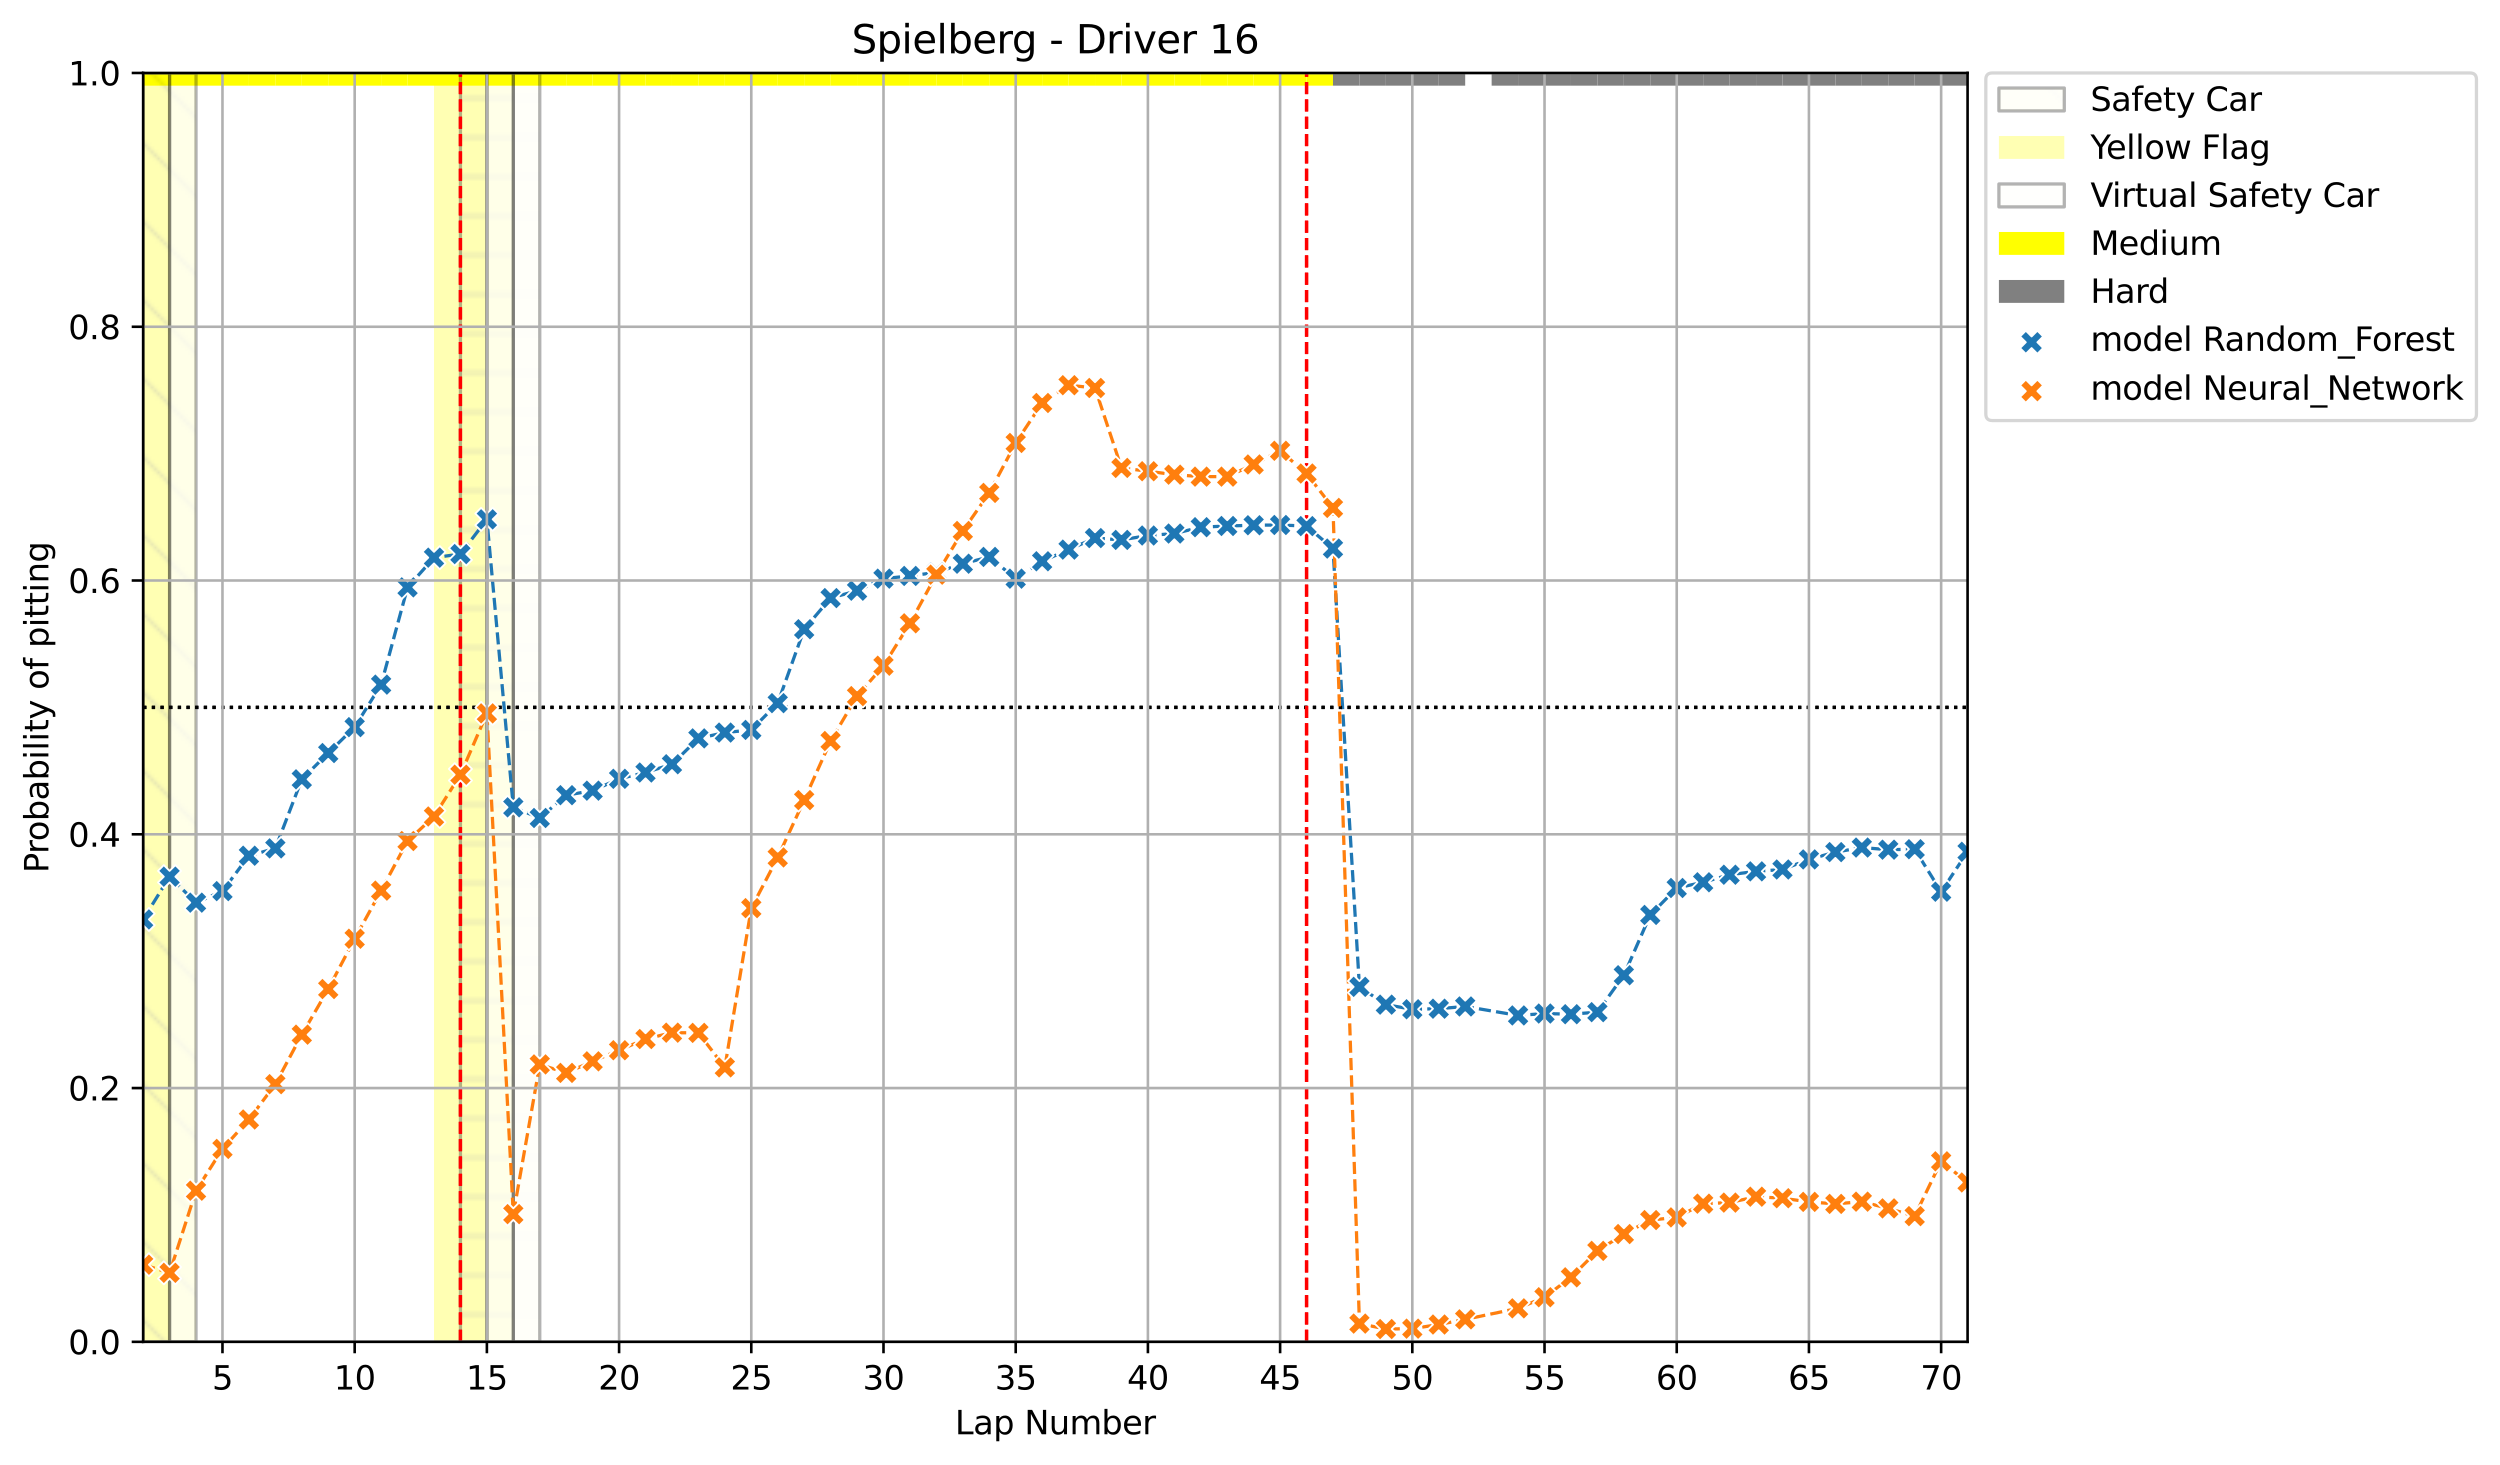 <?xml version="1.0" encoding="utf-8" standalone="no"?>
<!DOCTYPE svg PUBLIC "-//W3C//DTD SVG 1.1//EN"
  "http://www.w3.org/Graphics/SVG/1.1/DTD/svg11.dtd">
<svg xmlns:xlink="http://www.w3.org/1999/xlink" width="764.621pt" height="447.954pt" viewBox="0 0 764.621 447.954" xmlns="http://www.w3.org/2000/svg" version="1.1">
 <defs>
  <style type="text/css">*{stroke-linejoin: round; stroke-linecap: butt}</style>
 </defs>
 <g id="figure_1">
  <g id="patch_1">
   <path d="M 0 447.954 
L 764.621 447.954 
L 764.621 0 
L 0 0 
z
" style="fill: #ffffff"/>
  </g>
  <g id="axes_1">
   <g id="patch_2">
    <path d="M 43.781 410.398 
L 601.781 410.398 
L 601.781 22.318 
L 43.781 22.318 
z
" style="fill: #ffffff"/>
   </g>
   <g id="patch_3">
    <path d="M 35.694 26.199 
L 35.694 22.318 
L 43.781 22.318 
L 43.781 26.199 
z
" clip-path="url(#p6cccb178ad)" style="fill: #ffff00"/>
   </g>
   <g id="patch_4">
    <path d="M 43.781 26.199 
L 43.781 22.318 
L 51.868 22.318 
L 51.868 26.199 
z
" clip-path="url(#p6cccb178ad)" style="fill: #ffff00"/>
   </g>
   <g id="patch_5">
    <path d="M 51.868 26.199 
L 51.868 22.318 
L 59.955 22.318 
L 59.955 26.199 
z
" clip-path="url(#p6cccb178ad)" style="fill: #ffff00"/>
   </g>
   <g id="patch_6">
    <path d="M 59.955 26.199 
L 59.955 22.318 
L 68.042 22.318 
L 68.042 26.199 
z
" clip-path="url(#p6cccb178ad)" style="fill: #ffff00"/>
   </g>
   <g id="patch_7">
    <path d="M 68.042 26.199 
L 68.042 22.318 
L 76.129 22.318 
L 76.129 26.199 
z
" clip-path="url(#p6cccb178ad)" style="fill: #ffff00"/>
   </g>
   <g id="patch_8">
    <path d="M 76.129 26.199 
L 76.129 22.318 
L 84.216 22.318 
L 84.216 26.199 
z
" clip-path="url(#p6cccb178ad)" style="fill: #ffff00"/>
   </g>
   <g id="patch_9">
    <path d="M 84.216 26.199 
L 84.216 22.318 
L 92.303 22.318 
L 92.303 26.199 
z
" clip-path="url(#p6cccb178ad)" style="fill: #ffff00"/>
   </g>
   <g id="patch_10">
    <path d="M 92.303 26.199 
L 92.303 22.318 
L 100.39 22.318 
L 100.39 26.199 
z
" clip-path="url(#p6cccb178ad)" style="fill: #ffff00"/>
   </g>
   <g id="patch_11">
    <path d="M 100.39 26.199 
L 100.39 22.318 
L 108.477 22.318 
L 108.477 26.199 
z
" clip-path="url(#p6cccb178ad)" style="fill: #ffff00"/>
   </g>
   <g id="patch_12">
    <path d="M 108.477 26.199 
L 108.477 22.318 
L 116.564 22.318 
L 116.564 26.199 
z
" clip-path="url(#p6cccb178ad)" style="fill: #ffff00"/>
   </g>
   <g id="patch_13">
    <path d="M 116.564 26.199 
L 116.564 22.318 
L 124.651 22.318 
L 124.651 26.199 
z
" clip-path="url(#p6cccb178ad)" style="fill: #ffff00"/>
   </g>
   <g id="patch_14">
    <path d="M 124.651 26.199 
L 124.651 22.318 
L 132.738 22.318 
L 132.738 26.199 
z
" clip-path="url(#p6cccb178ad)" style="fill: #ffff00"/>
   </g>
   <g id="patch_15">
    <path d="M 132.738 26.199 
L 132.738 22.318 
L 140.825 22.318 
L 140.825 26.199 
z
" clip-path="url(#p6cccb178ad)" style="fill: #ffff00"/>
   </g>
   <g id="patch_16">
    <path d="M 140.825 26.199 
L 140.825 22.318 
L 148.912 22.318 
L 148.912 26.199 
z
" clip-path="url(#p6cccb178ad)" style="fill: #ffff00"/>
   </g>
   <g id="patch_17">
    <path d="M 148.912 26.199 
L 148.912 22.318 
L 156.999 22.318 
L 156.999 26.199 
z
" clip-path="url(#p6cccb178ad)" style="fill: #ffff00"/>
   </g>
   <g id="patch_18">
    <path d="M 156.999 26.199 
L 156.999 22.318 
L 165.086 22.318 
L 165.086 26.199 
z
" clip-path="url(#p6cccb178ad)" style="fill: #ffff00"/>
   </g>
   <g id="patch_19">
    <path d="M 165.086 26.199 
L 165.086 22.318 
L 173.173 22.318 
L 173.173 26.199 
z
" clip-path="url(#p6cccb178ad)" style="fill: #ffff00"/>
   </g>
   <g id="patch_20">
    <path d="M 173.173 26.199 
L 173.173 22.318 
L 181.26 22.318 
L 181.26 26.199 
z
" clip-path="url(#p6cccb178ad)" style="fill: #ffff00"/>
   </g>
   <g id="patch_21">
    <path d="M 181.26 26.199 
L 181.26 22.318 
L 189.346 22.318 
L 189.346 26.199 
z
" clip-path="url(#p6cccb178ad)" style="fill: #ffff00"/>
   </g>
   <g id="patch_22">
    <path d="M 189.346 26.199 
L 189.346 22.318 
L 197.433 22.318 
L 197.433 26.199 
z
" clip-path="url(#p6cccb178ad)" style="fill: #ffff00"/>
   </g>
   <g id="patch_23">
    <path d="M 197.433 26.199 
L 197.433 22.318 
L 205.52 22.318 
L 205.52 26.199 
z
" clip-path="url(#p6cccb178ad)" style="fill: #ffff00"/>
   </g>
   <g id="patch_24">
    <path d="M 205.52 26.199 
L 205.52 22.318 
L 213.607 22.318 
L 213.607 26.199 
z
" clip-path="url(#p6cccb178ad)" style="fill: #ffff00"/>
   </g>
   <g id="patch_25">
    <path d="M 213.607 26.199 
L 213.607 22.318 
L 221.694 22.318 
L 221.694 26.199 
z
" clip-path="url(#p6cccb178ad)" style="fill: #ffff00"/>
   </g>
   <g id="patch_26">
    <path d="M 221.694 26.199 
L 221.694 22.318 
L 229.781 22.318 
L 229.781 26.199 
z
" clip-path="url(#p6cccb178ad)" style="fill: #ffff00"/>
   </g>
   <g id="patch_27">
    <path d="M 229.781 26.199 
L 229.781 22.318 
L 237.868 22.318 
L 237.868 26.199 
z
" clip-path="url(#p6cccb178ad)" style="fill: #ffff00"/>
   </g>
   <g id="patch_28">
    <path d="M 237.868 26.199 
L 237.868 22.318 
L 245.955 22.318 
L 245.955 26.199 
z
" clip-path="url(#p6cccb178ad)" style="fill: #ffff00"/>
   </g>
   <g id="patch_29">
    <path d="M 245.955 26.199 
L 245.955 22.318 
L 254.042 22.318 
L 254.042 26.199 
z
" clip-path="url(#p6cccb178ad)" style="fill: #ffff00"/>
   </g>
   <g id="patch_30">
    <path d="M 254.042 26.199 
L 254.042 22.318 
L 262.129 22.318 
L 262.129 26.199 
z
" clip-path="url(#p6cccb178ad)" style="fill: #ffff00"/>
   </g>
   <g id="patch_31">
    <path d="M 262.129 26.199 
L 262.129 22.318 
L 270.216 22.318 
L 270.216 26.199 
z
" clip-path="url(#p6cccb178ad)" style="fill: #ffff00"/>
   </g>
   <g id="patch_32">
    <path d="M 270.216 26.199 
L 270.216 22.318 
L 278.303 22.318 
L 278.303 26.199 
z
" clip-path="url(#p6cccb178ad)" style="fill: #ffff00"/>
   </g>
   <g id="patch_33">
    <path d="M 278.303 26.199 
L 278.303 22.318 
L 286.39 22.318 
L 286.39 26.199 
z
" clip-path="url(#p6cccb178ad)" style="fill: #ffff00"/>
   </g>
   <g id="patch_34">
    <path d="M 286.39 26.199 
L 286.39 22.318 
L 294.477 22.318 
L 294.477 26.199 
z
" clip-path="url(#p6cccb178ad)" style="fill: #ffff00"/>
   </g>
   <g id="patch_35">
    <path d="M 294.477 26.199 
L 294.477 22.318 
L 302.564 22.318 
L 302.564 26.199 
z
" clip-path="url(#p6cccb178ad)" style="fill: #ffff00"/>
   </g>
   <g id="patch_36">
    <path d="M 302.564 26.199 
L 302.564 22.318 
L 310.651 22.318 
L 310.651 26.199 
z
" clip-path="url(#p6cccb178ad)" style="fill: #ffff00"/>
   </g>
   <g id="patch_37">
    <path d="M 310.651 26.199 
L 310.651 22.318 
L 318.738 22.318 
L 318.738 26.199 
z
" clip-path="url(#p6cccb178ad)" style="fill: #ffff00"/>
   </g>
   <g id="patch_38">
    <path d="M 318.738 26.199 
L 318.738 22.318 
L 326.825 22.318 
L 326.825 26.199 
z
" clip-path="url(#p6cccb178ad)" style="fill: #ffff00"/>
   </g>
   <g id="patch_39">
    <path d="M 326.825 26.199 
L 326.825 22.318 
L 334.912 22.318 
L 334.912 26.199 
z
" clip-path="url(#p6cccb178ad)" style="fill: #ffff00"/>
   </g>
   <g id="patch_40">
    <path d="M 334.912 26.199 
L 334.912 22.318 
L 342.999 22.318 
L 342.999 26.199 
z
" clip-path="url(#p6cccb178ad)" style="fill: #ffff00"/>
   </g>
   <g id="patch_41">
    <path d="M 342.999 26.199 
L 342.999 22.318 
L 351.086 22.318 
L 351.086 26.199 
z
" clip-path="url(#p6cccb178ad)" style="fill: #ffff00"/>
   </g>
   <g id="patch_42">
    <path d="M 351.086 26.199 
L 351.086 22.318 
L 359.173 22.318 
L 359.173 26.199 
z
" clip-path="url(#p6cccb178ad)" style="fill: #ffff00"/>
   </g>
   <g id="patch_43">
    <path d="M 359.173 26.199 
L 359.173 22.318 
L 367.26 22.318 
L 367.26 26.199 
z
" clip-path="url(#p6cccb178ad)" style="fill: #ffff00"/>
   </g>
   <g id="patch_44">
    <path d="M 367.26 26.199 
L 367.26 22.318 
L 375.346 22.318 
L 375.346 26.199 
z
" clip-path="url(#p6cccb178ad)" style="fill: #ffff00"/>
   </g>
   <g id="patch_45">
    <path d="M 375.346 26.199 
L 375.346 22.318 
L 383.433 22.318 
L 383.433 26.199 
z
" clip-path="url(#p6cccb178ad)" style="fill: #ffff00"/>
   </g>
   <g id="patch_46">
    <path d="M 383.433 26.199 
L 383.433 22.318 
L 391.52 22.318 
L 391.52 26.199 
z
" clip-path="url(#p6cccb178ad)" style="fill: #ffff00"/>
   </g>
   <g id="patch_47">
    <path d="M 391.52 26.199 
L 391.52 22.318 
L 399.607 22.318 
L 399.607 26.199 
z
" clip-path="url(#p6cccb178ad)" style="fill: #ffff00"/>
   </g>
   <g id="patch_48">
    <path d="M 399.607 26.199 
L 399.607 22.318 
L 407.694 22.318 
L 407.694 26.199 
z
" clip-path="url(#p6cccb178ad)" style="fill: #ffff00"/>
   </g>
   <g id="patch_49">
    <path d="M 407.694 26.199 
L 407.694 22.318 
L 415.781 22.318 
L 415.781 26.199 
z
" clip-path="url(#p6cccb178ad)" style="fill: #808080"/>
   </g>
   <g id="patch_50">
    <path d="M 415.781 26.199 
L 415.781 22.318 
L 423.868 22.318 
L 423.868 26.199 
z
" clip-path="url(#p6cccb178ad)" style="fill: #808080"/>
   </g>
   <g id="patch_51">
    <path d="M 423.868 26.199 
L 423.868 22.318 
L 431.955 22.318 
L 431.955 26.199 
z
" clip-path="url(#p6cccb178ad)" style="fill: #808080"/>
   </g>
   <g id="patch_52">
    <path d="M 431.955 26.199 
L 431.955 22.318 
L 440.042 22.318 
L 440.042 26.199 
z
" clip-path="url(#p6cccb178ad)" style="fill: #808080"/>
   </g>
   <g id="patch_53">
    <path d="M 440.042 26.199 
L 440.042 22.318 
L 448.129 22.318 
L 448.129 26.199 
z
" clip-path="url(#p6cccb178ad)" style="fill: #808080"/>
   </g>
   <g id="patch_54">
    <path d="M 456.216 26.199 
L 456.216 22.318 
L 464.303 22.318 
L 464.303 26.199 
z
" clip-path="url(#p6cccb178ad)" style="fill: #808080"/>
   </g>
   <g id="patch_55">
    <path d="M 464.303 26.199 
L 464.303 22.318 
L 472.39 22.318 
L 472.39 26.199 
z
" clip-path="url(#p6cccb178ad)" style="fill: #808080"/>
   </g>
   <g id="patch_56">
    <path d="M 472.39 26.199 
L 472.39 22.318 
L 480.477 22.318 
L 480.477 26.199 
z
" clip-path="url(#p6cccb178ad)" style="fill: #808080"/>
   </g>
   <g id="patch_57">
    <path d="M 480.477 26.199 
L 480.477 22.318 
L 488.564 22.318 
L 488.564 26.199 
z
" clip-path="url(#p6cccb178ad)" style="fill: #808080"/>
   </g>
   <g id="patch_58">
    <path d="M 488.564 26.199 
L 488.564 22.318 
L 496.651 22.318 
L 496.651 26.199 
z
" clip-path="url(#p6cccb178ad)" style="fill: #808080"/>
   </g>
   <g id="patch_59">
    <path d="M 496.651 26.199 
L 496.651 22.318 
L 504.738 22.318 
L 504.738 26.199 
z
" clip-path="url(#p6cccb178ad)" style="fill: #808080"/>
   </g>
   <g id="patch_60">
    <path d="M 504.738 26.199 
L 504.738 22.318 
L 512.825 22.318 
L 512.825 26.199 
z
" clip-path="url(#p6cccb178ad)" style="fill: #808080"/>
   </g>
   <g id="patch_61">
    <path d="M 512.825 26.199 
L 512.825 22.318 
L 520.912 22.318 
L 520.912 26.199 
z
" clip-path="url(#p6cccb178ad)" style="fill: #808080"/>
   </g>
   <g id="patch_62">
    <path d="M 520.912 26.199 
L 520.912 22.318 
L 528.999 22.318 
L 528.999 26.199 
z
" clip-path="url(#p6cccb178ad)" style="fill: #808080"/>
   </g>
   <g id="patch_63">
    <path d="M 528.999 26.199 
L 528.999 22.318 
L 537.086 22.318 
L 537.086 26.199 
z
" clip-path="url(#p6cccb178ad)" style="fill: #808080"/>
   </g>
   <g id="patch_64">
    <path d="M 537.086 26.199 
L 537.086 22.318 
L 545.173 22.318 
L 545.173 26.199 
z
" clip-path="url(#p6cccb178ad)" style="fill: #808080"/>
   </g>
   <g id="patch_65">
    <path d="M 545.173 26.199 
L 545.173 22.318 
L 553.26 22.318 
L 553.26 26.199 
z
" clip-path="url(#p6cccb178ad)" style="fill: #808080"/>
   </g>
   <g id="patch_66">
    <path d="M 553.26 26.199 
L 553.26 22.318 
L 561.346 22.318 
L 561.346 26.199 
z
" clip-path="url(#p6cccb178ad)" style="fill: #808080"/>
   </g>
   <g id="patch_67">
    <path d="M 561.346 26.199 
L 561.346 22.318 
L 569.433 22.318 
L 569.433 26.199 
z
" clip-path="url(#p6cccb178ad)" style="fill: #808080"/>
   </g>
   <g id="patch_68">
    <path d="M 569.433 26.199 
L 569.433 22.318 
L 577.52 22.318 
L 577.52 26.199 
z
" clip-path="url(#p6cccb178ad)" style="fill: #808080"/>
   </g>
   <g id="patch_69">
    <path d="M 577.52 26.199 
L 577.52 22.318 
L 585.607 22.318 
L 585.607 26.199 
z
" clip-path="url(#p6cccb178ad)" style="fill: #808080"/>
   </g>
   <g id="patch_70">
    <path d="M 585.607 26.199 
L 585.607 22.318 
L 593.694 22.318 
L 593.694 26.199 
z
" clip-path="url(#p6cccb178ad)" style="fill: #808080"/>
   </g>
   <g id="patch_71">
    <path d="M 593.694 26.199 
L 593.694 22.318 
L 601.781 22.318 
L 601.781 26.199 
z
" clip-path="url(#p6cccb178ad)" style="fill: #808080"/>
   </g>
   <g id="patch_72">
    <path d="M 43.781 410.398 
L 43.781 22.318 
L 51.868 22.318 
L 51.868 410.398 
z
" clip-path="url(#p6cccb178ad)" style="fill: url(#h9e238a0c79); opacity: 0.3; stroke: #000000; stroke-linejoin: miter"/>
   </g>
   <g id="patch_73">
    <path d="M 51.868 410.398 
L 51.868 22.318 
L 59.955 22.318 
L 59.955 410.398 
z
" clip-path="url(#p6cccb178ad)" style="fill: url(#h9e238a0c79); opacity: 0.3; stroke: #000000; stroke-linejoin: miter"/>
   </g>
   <g id="patch_74">
    <path d="M 132.738 410.398 
L 132.738 22.318 
L 140.825 22.318 
L 140.825 410.398 
z
" clip-path="url(#p6cccb178ad)" style="fill: #ffff00; opacity: 0.3"/>
   </g>
   <g id="patch_75">
    <path d="M 140.825 410.398 
L 140.825 22.318 
L 148.912 22.318 
L 148.912 410.398 
z
" clip-path="url(#p6cccb178ad)" style="fill: url(#h770961754b); opacity: 0.3; stroke: #000000; stroke-linejoin: miter"/>
   </g>
   <g id="patch_76">
    <path d="M 148.912 410.398 
L 148.912 22.318 
L 156.999 22.318 
L 156.999 410.398 
z
" clip-path="url(#p6cccb178ad)" style="fill: url(#h770961754b); opacity: 0.3; stroke: #000000; stroke-linejoin: miter"/>
   </g>
   <g id="patch_77">
    <path d="M 156.999 410.398 
L 156.999 22.318 
L 165.086 22.318 
L 165.086 410.398 
z
" clip-path="url(#p6cccb178ad)" style="fill: url(#h770961754b); opacity: 0.3; stroke: #000000; stroke-linejoin: miter"/>
   </g>
   <g id="LineCollection_1">
    <path d="M 43.781 216.358 
L 601.781 216.358 
" clip-path="url(#p6cccb178ad)" style="fill: none; stroke-dasharray: 1,1.65; stroke-dashoffset: 0; stroke: #000000"/>
   </g>
   <g id="LineCollection_2">
    <path d="M 140.825 410.398 
L 140.825 22.318 
" clip-path="url(#p6cccb178ad)" style="fill: none; stroke-dasharray: 3.7,1.6; stroke-dashoffset: 0; stroke: #ff0000"/>
    <path d="M 399.607 410.398 
L 399.607 22.318 
" clip-path="url(#p6cccb178ad)" style="fill: none; stroke-dasharray: 3.7,1.6; stroke-dashoffset: 0; stroke: #ff0000"/>
   </g>
   <g id="line2d_1">
    <path d="M 43.781 281.204 
L 51.868 268.127 
L 59.955 276.071 
L 68.042 272.546 
L 76.129 261.719 
L 84.216 259.479 
L 92.303 238.35 
L 100.39 230.315 
L 108.477 222.391 
L 116.564 209.396 
L 124.651 179.645 
L 132.738 170.557 
L 140.825 169.458 
L 148.912 158.842 
L 156.999 246.918 
L 165.086 250.178 
L 173.173 243.205 
L 181.26 241.824 
L 189.346 238.198 
L 197.433 236.271 
L 205.52 233.746 
L 213.607 225.834 
L 221.694 224.054 
L 229.781 223.241 
L 237.868 215.056 
L 245.955 192.446 
L 254.042 182.92 
L 262.129 180.666 
L 270.216 176.977 
L 278.303 176.146 
L 286.39 175.06 
L 294.477 172.41 
L 302.564 170.329 
L 310.651 176.984 
L 318.738 171.668 
L 326.825 168.098 
L 334.912 164.567 
L 342.999 165.13 
L 351.086 163.788 
L 359.173 163.181 
L 367.26 161.242 
L 375.346 160.872 
L 383.433 160.646 
L 391.52 160.565 
L 399.607 160.907 
L 407.694 167.778 
L 415.781 301.828 
L 423.868 307.269 
L 431.955 308.685 
L 440.042 308.51 
L 448.129 307.825 
L 464.303 310.573 
L 472.39 309.986 
L 480.477 310.195 
L 488.564 309.565 
L 496.651 298.276 
L 504.738 279.828 
L 512.825 271.592 
L 520.912 269.845 
L 528.999 267.534 
L 537.086 266.503 
L 545.173 265.936 
L 553.26 262.851 
L 561.346 260.617 
L 569.433 259.224 
L 577.52 259.874 
L 585.607 259.729 
L 593.694 272.731 
L 601.781 260.513 
" clip-path="url(#p6cccb178ad)" style="fill: none; stroke-dasharray: 3.7,1.6; stroke-dashoffset: 0; stroke: #1f77b4"/>
   </g>
   <g id="LineCollection_3">
    <path d="M 43.781 216.358 
L 601.781 216.358 
" clip-path="url(#p6cccb178ad)" style="fill: none; stroke-dasharray: 1,1.65; stroke-dashoffset: 0; stroke: #000000"/>
   </g>
   <g id="LineCollection_4">
    <path d="M 140.825 410.398 
L 140.825 22.318 
" clip-path="url(#p6cccb178ad)" style="fill: none; stroke-dasharray: 3.7,1.6; stroke-dashoffset: 0; stroke: #ff0000"/>
    <path d="M 399.607 410.398 
L 399.607 22.318 
" clip-path="url(#p6cccb178ad)" style="fill: none; stroke-dasharray: 3.7,1.6; stroke-dashoffset: 0; stroke: #ff0000"/>
   </g>
   <g id="line2d_2">
    <path d="M 43.781 386.804 
L 51.868 389.288 
L 59.955 364.178 
L 68.042 351.395 
L 76.129 342.394 
L 84.216 331.588 
L 92.303 316.448 
L 100.39 302.499 
L 108.477 287.107 
L 116.564 272.397 
L 124.651 257.222 
L 132.738 249.716 
L 140.825 236.945 
L 148.912 218.188 
L 156.999 371.338 
L 165.086 325.549 
L 173.173 328.14 
L 181.26 324.61 
L 189.346 321.211 
L 197.433 317.786 
L 205.52 315.841 
L 213.607 315.904 
L 221.694 326.452 
L 229.781 277.746 
L 237.868 262.245 
L 245.955 244.711 
L 254.042 226.638 
L 262.129 212.899 
L 270.216 203.61 
L 278.303 190.637 
L 286.39 175.761 
L 294.477 162.392 
L 302.564 150.751 
L 310.651 135.474 
L 318.738 123.256 
L 326.825 117.812 
L 334.912 118.664 
L 342.999 143.111 
L 351.086 144.126 
L 359.173 145.174 
L 367.26 145.775 
L 375.346 145.775 
L 383.433 142.055 
L 391.52 137.873 
L 399.607 144.826 
L 407.694 155.343 
L 415.781 404.821 
L 423.868 406.487 
L 431.955 406.368 
L 440.042 405.102 
L 448.129 403.524 
L 464.303 400.158 
L 472.39 396.756 
L 480.477 390.667 
L 488.564 382.573 
L 496.651 377.432 
L 504.738 373.159 
L 512.825 372.336 
L 520.912 368.141 
L 528.999 367.814 
L 537.086 366.007 
L 545.173 366.473 
L 553.26 367.588 
L 561.346 368.209 
L 569.433 367.525 
L 577.52 369.585 
L 585.607 371.95 
L 593.694 355.187 
L 601.781 361.654 
" clip-path="url(#p6cccb178ad)" style="fill: none; stroke-dasharray: 3.7,1.6; stroke-dashoffset: 0; stroke: #ff7f0e"/>
   </g>
   <g id="PathCollection_1">
    <defs>
     <path id="m814285ee62" d="M -1.768 3.536 
L 0 1.768 
L 1.768 3.536 
L 3.536 1.768 
L 1.768 0 
L 3.536 -1.768 
L 1.768 -3.536 
L 0 -1.768 
L -1.768 -3.536 
L -3.536 -1.768 
L -1.768 0 
L -3.536 1.768 
z
" style="stroke: #ffffff; stroke-width: 0.566"/>
    </defs>
    <g clip-path="url(#p6cccb178ad)">
     <use xlink:href="#m814285ee62" x="43.781" y="281.204" style="fill: #1f77b4; stroke: #ffffff; stroke-width: 0.566"/>
     <use xlink:href="#m814285ee62" x="51.868" y="268.127" style="fill: #1f77b4; stroke: #ffffff; stroke-width: 0.566"/>
     <use xlink:href="#m814285ee62" x="59.955" y="276.071" style="fill: #1f77b4; stroke: #ffffff; stroke-width: 0.566"/>
     <use xlink:href="#m814285ee62" x="68.042" y="272.546" style="fill: #1f77b4; stroke: #ffffff; stroke-width: 0.566"/>
     <use xlink:href="#m814285ee62" x="76.129" y="261.719" style="fill: #1f77b4; stroke: #ffffff; stroke-width: 0.566"/>
     <use xlink:href="#m814285ee62" x="84.216" y="259.479" style="fill: #1f77b4; stroke: #ffffff; stroke-width: 0.566"/>
     <use xlink:href="#m814285ee62" x="92.303" y="238.35" style="fill: #1f77b4; stroke: #ffffff; stroke-width: 0.566"/>
     <use xlink:href="#m814285ee62" x="100.39" y="230.315" style="fill: #1f77b4; stroke: #ffffff; stroke-width: 0.566"/>
     <use xlink:href="#m814285ee62" x="108.477" y="222.391" style="fill: #1f77b4; stroke: #ffffff; stroke-width: 0.566"/>
     <use xlink:href="#m814285ee62" x="116.564" y="209.396" style="fill: #1f77b4; stroke: #ffffff; stroke-width: 0.566"/>
     <use xlink:href="#m814285ee62" x="124.651" y="179.645" style="fill: #1f77b4; stroke: #ffffff; stroke-width: 0.566"/>
     <use xlink:href="#m814285ee62" x="132.738" y="170.557" style="fill: #1f77b4; stroke: #ffffff; stroke-width: 0.566"/>
     <use xlink:href="#m814285ee62" x="140.825" y="169.458" style="fill: #1f77b4; stroke: #ffffff; stroke-width: 0.566"/>
     <use xlink:href="#m814285ee62" x="148.912" y="158.842" style="fill: #1f77b4; stroke: #ffffff; stroke-width: 0.566"/>
     <use xlink:href="#m814285ee62" x="156.999" y="246.918" style="fill: #1f77b4; stroke: #ffffff; stroke-width: 0.566"/>
     <use xlink:href="#m814285ee62" x="165.086" y="250.178" style="fill: #1f77b4; stroke: #ffffff; stroke-width: 0.566"/>
     <use xlink:href="#m814285ee62" x="173.173" y="243.205" style="fill: #1f77b4; stroke: #ffffff; stroke-width: 0.566"/>
     <use xlink:href="#m814285ee62" x="181.26" y="241.824" style="fill: #1f77b4; stroke: #ffffff; stroke-width: 0.566"/>
     <use xlink:href="#m814285ee62" x="189.346" y="238.198" style="fill: #1f77b4; stroke: #ffffff; stroke-width: 0.566"/>
     <use xlink:href="#m814285ee62" x="197.433" y="236.271" style="fill: #1f77b4; stroke: #ffffff; stroke-width: 0.566"/>
     <use xlink:href="#m814285ee62" x="205.52" y="233.746" style="fill: #1f77b4; stroke: #ffffff; stroke-width: 0.566"/>
     <use xlink:href="#m814285ee62" x="213.607" y="225.834" style="fill: #1f77b4; stroke: #ffffff; stroke-width: 0.566"/>
     <use xlink:href="#m814285ee62" x="221.694" y="224.054" style="fill: #1f77b4; stroke: #ffffff; stroke-width: 0.566"/>
     <use xlink:href="#m814285ee62" x="229.781" y="223.241" style="fill: #1f77b4; stroke: #ffffff; stroke-width: 0.566"/>
     <use xlink:href="#m814285ee62" x="237.868" y="215.056" style="fill: #1f77b4; stroke: #ffffff; stroke-width: 0.566"/>
     <use xlink:href="#m814285ee62" x="245.955" y="192.446" style="fill: #1f77b4; stroke: #ffffff; stroke-width: 0.566"/>
     <use xlink:href="#m814285ee62" x="254.042" y="182.92" style="fill: #1f77b4; stroke: #ffffff; stroke-width: 0.566"/>
     <use xlink:href="#m814285ee62" x="262.129" y="180.666" style="fill: #1f77b4; stroke: #ffffff; stroke-width: 0.566"/>
     <use xlink:href="#m814285ee62" x="270.216" y="176.977" style="fill: #1f77b4; stroke: #ffffff; stroke-width: 0.566"/>
     <use xlink:href="#m814285ee62" x="278.303" y="176.146" style="fill: #1f77b4; stroke: #ffffff; stroke-width: 0.566"/>
     <use xlink:href="#m814285ee62" x="286.39" y="175.06" style="fill: #1f77b4; stroke: #ffffff; stroke-width: 0.566"/>
     <use xlink:href="#m814285ee62" x="294.477" y="172.41" style="fill: #1f77b4; stroke: #ffffff; stroke-width: 0.566"/>
     <use xlink:href="#m814285ee62" x="302.564" y="170.329" style="fill: #1f77b4; stroke: #ffffff; stroke-width: 0.566"/>
     <use xlink:href="#m814285ee62" x="310.651" y="176.984" style="fill: #1f77b4; stroke: #ffffff; stroke-width: 0.566"/>
     <use xlink:href="#m814285ee62" x="318.738" y="171.668" style="fill: #1f77b4; stroke: #ffffff; stroke-width: 0.566"/>
     <use xlink:href="#m814285ee62" x="326.825" y="168.098" style="fill: #1f77b4; stroke: #ffffff; stroke-width: 0.566"/>
     <use xlink:href="#m814285ee62" x="334.912" y="164.567" style="fill: #1f77b4; stroke: #ffffff; stroke-width: 0.566"/>
     <use xlink:href="#m814285ee62" x="342.999" y="165.13" style="fill: #1f77b4; stroke: #ffffff; stroke-width: 0.566"/>
     <use xlink:href="#m814285ee62" x="351.086" y="163.788" style="fill: #1f77b4; stroke: #ffffff; stroke-width: 0.566"/>
     <use xlink:href="#m814285ee62" x="359.173" y="163.181" style="fill: #1f77b4; stroke: #ffffff; stroke-width: 0.566"/>
     <use xlink:href="#m814285ee62" x="367.26" y="161.242" style="fill: #1f77b4; stroke: #ffffff; stroke-width: 0.566"/>
     <use xlink:href="#m814285ee62" x="375.346" y="160.872" style="fill: #1f77b4; stroke: #ffffff; stroke-width: 0.566"/>
     <use xlink:href="#m814285ee62" x="383.433" y="160.646" style="fill: #1f77b4; stroke: #ffffff; stroke-width: 0.566"/>
     <use xlink:href="#m814285ee62" x="391.52" y="160.565" style="fill: #1f77b4; stroke: #ffffff; stroke-width: 0.566"/>
     <use xlink:href="#m814285ee62" x="399.607" y="160.907" style="fill: #1f77b4; stroke: #ffffff; stroke-width: 0.566"/>
     <use xlink:href="#m814285ee62" x="407.694" y="167.778" style="fill: #1f77b4; stroke: #ffffff; stroke-width: 0.566"/>
     <use xlink:href="#m814285ee62" x="415.781" y="301.828" style="fill: #1f77b4; stroke: #ffffff; stroke-width: 0.566"/>
     <use xlink:href="#m814285ee62" x="423.868" y="307.269" style="fill: #1f77b4; stroke: #ffffff; stroke-width: 0.566"/>
     <use xlink:href="#m814285ee62" x="431.955" y="308.685" style="fill: #1f77b4; stroke: #ffffff; stroke-width: 0.566"/>
     <use xlink:href="#m814285ee62" x="440.042" y="308.51" style="fill: #1f77b4; stroke: #ffffff; stroke-width: 0.566"/>
     <use xlink:href="#m814285ee62" x="448.129" y="307.825" style="fill: #1f77b4; stroke: #ffffff; stroke-width: 0.566"/>
     <use xlink:href="#m814285ee62" x="464.303" y="310.573" style="fill: #1f77b4; stroke: #ffffff; stroke-width: 0.566"/>
     <use xlink:href="#m814285ee62" x="472.39" y="309.986" style="fill: #1f77b4; stroke: #ffffff; stroke-width: 0.566"/>
     <use xlink:href="#m814285ee62" x="480.477" y="310.195" style="fill: #1f77b4; stroke: #ffffff; stroke-width: 0.566"/>
     <use xlink:href="#m814285ee62" x="488.564" y="309.565" style="fill: #1f77b4; stroke: #ffffff; stroke-width: 0.566"/>
     <use xlink:href="#m814285ee62" x="496.651" y="298.276" style="fill: #1f77b4; stroke: #ffffff; stroke-width: 0.566"/>
     <use xlink:href="#m814285ee62" x="504.738" y="279.828" style="fill: #1f77b4; stroke: #ffffff; stroke-width: 0.566"/>
     <use xlink:href="#m814285ee62" x="512.825" y="271.592" style="fill: #1f77b4; stroke: #ffffff; stroke-width: 0.566"/>
     <use xlink:href="#m814285ee62" x="520.912" y="269.845" style="fill: #1f77b4; stroke: #ffffff; stroke-width: 0.566"/>
     <use xlink:href="#m814285ee62" x="528.999" y="267.534" style="fill: #1f77b4; stroke: #ffffff; stroke-width: 0.566"/>
     <use xlink:href="#m814285ee62" x="537.086" y="266.503" style="fill: #1f77b4; stroke: #ffffff; stroke-width: 0.566"/>
     <use xlink:href="#m814285ee62" x="545.173" y="265.936" style="fill: #1f77b4; stroke: #ffffff; stroke-width: 0.566"/>
     <use xlink:href="#m814285ee62" x="553.26" y="262.851" style="fill: #1f77b4; stroke: #ffffff; stroke-width: 0.566"/>
     <use xlink:href="#m814285ee62" x="561.346" y="260.617" style="fill: #1f77b4; stroke: #ffffff; stroke-width: 0.566"/>
     <use xlink:href="#m814285ee62" x="569.433" y="259.224" style="fill: #1f77b4; stroke: #ffffff; stroke-width: 0.566"/>
     <use xlink:href="#m814285ee62" x="577.52" y="259.874" style="fill: #1f77b4; stroke: #ffffff; stroke-width: 0.566"/>
     <use xlink:href="#m814285ee62" x="585.607" y="259.729" style="fill: #1f77b4; stroke: #ffffff; stroke-width: 0.566"/>
     <use xlink:href="#m814285ee62" x="593.694" y="272.731" style="fill: #1f77b4; stroke: #ffffff; stroke-width: 0.566"/>
     <use xlink:href="#m814285ee62" x="601.781" y="260.513" style="fill: #1f77b4; stroke: #ffffff; stroke-width: 0.566"/>
    </g>
   </g>
   <g id="PolyCollection_1"/>
   <g id="PathCollection_2">
    <defs>
     <path id="mc61d72ef34" d="M -1.768 3.536 
L 0 1.768 
L 1.768 3.536 
L 3.536 1.768 
L 1.768 0 
L 3.536 -1.768 
L 1.768 -3.536 
L 0 -1.768 
L -1.768 -3.536 
L -3.536 -1.768 
L -1.768 0 
L -3.536 1.768 
z
" style="stroke: #ffffff; stroke-width: 0.566"/>
    </defs>
    <g clip-path="url(#p6cccb178ad)">
     <use xlink:href="#mc61d72ef34" x="43.781" y="386.804" style="fill: #ff7f0e; stroke: #ffffff; stroke-width: 0.566"/>
     <use xlink:href="#mc61d72ef34" x="51.868" y="389.288" style="fill: #ff7f0e; stroke: #ffffff; stroke-width: 0.566"/>
     <use xlink:href="#mc61d72ef34" x="59.955" y="364.178" style="fill: #ff7f0e; stroke: #ffffff; stroke-width: 0.566"/>
     <use xlink:href="#mc61d72ef34" x="68.042" y="351.395" style="fill: #ff7f0e; stroke: #ffffff; stroke-width: 0.566"/>
     <use xlink:href="#mc61d72ef34" x="76.129" y="342.394" style="fill: #ff7f0e; stroke: #ffffff; stroke-width: 0.566"/>
     <use xlink:href="#mc61d72ef34" x="84.216" y="331.588" style="fill: #ff7f0e; stroke: #ffffff; stroke-width: 0.566"/>
     <use xlink:href="#mc61d72ef34" x="92.303" y="316.448" style="fill: #ff7f0e; stroke: #ffffff; stroke-width: 0.566"/>
     <use xlink:href="#mc61d72ef34" x="100.39" y="302.499" style="fill: #ff7f0e; stroke: #ffffff; stroke-width: 0.566"/>
     <use xlink:href="#mc61d72ef34" x="108.477" y="287.107" style="fill: #ff7f0e; stroke: #ffffff; stroke-width: 0.566"/>
     <use xlink:href="#mc61d72ef34" x="116.564" y="272.397" style="fill: #ff7f0e; stroke: #ffffff; stroke-width: 0.566"/>
     <use xlink:href="#mc61d72ef34" x="124.651" y="257.222" style="fill: #ff7f0e; stroke: #ffffff; stroke-width: 0.566"/>
     <use xlink:href="#mc61d72ef34" x="132.738" y="249.716" style="fill: #ff7f0e; stroke: #ffffff; stroke-width: 0.566"/>
     <use xlink:href="#mc61d72ef34" x="140.825" y="236.945" style="fill: #ff7f0e; stroke: #ffffff; stroke-width: 0.566"/>
     <use xlink:href="#mc61d72ef34" x="148.912" y="218.188" style="fill: #ff7f0e; stroke: #ffffff; stroke-width: 0.566"/>
     <use xlink:href="#mc61d72ef34" x="156.999" y="371.338" style="fill: #ff7f0e; stroke: #ffffff; stroke-width: 0.566"/>
     <use xlink:href="#mc61d72ef34" x="165.086" y="325.549" style="fill: #ff7f0e; stroke: #ffffff; stroke-width: 0.566"/>
     <use xlink:href="#mc61d72ef34" x="173.173" y="328.14" style="fill: #ff7f0e; stroke: #ffffff; stroke-width: 0.566"/>
     <use xlink:href="#mc61d72ef34" x="181.26" y="324.61" style="fill: #ff7f0e; stroke: #ffffff; stroke-width: 0.566"/>
     <use xlink:href="#mc61d72ef34" x="189.346" y="321.211" style="fill: #ff7f0e; stroke: #ffffff; stroke-width: 0.566"/>
     <use xlink:href="#mc61d72ef34" x="197.433" y="317.786" style="fill: #ff7f0e; stroke: #ffffff; stroke-width: 0.566"/>
     <use xlink:href="#mc61d72ef34" x="205.52" y="315.841" style="fill: #ff7f0e; stroke: #ffffff; stroke-width: 0.566"/>
     <use xlink:href="#mc61d72ef34" x="213.607" y="315.904" style="fill: #ff7f0e; stroke: #ffffff; stroke-width: 0.566"/>
     <use xlink:href="#mc61d72ef34" x="221.694" y="326.452" style="fill: #ff7f0e; stroke: #ffffff; stroke-width: 0.566"/>
     <use xlink:href="#mc61d72ef34" x="229.781" y="277.746" style="fill: #ff7f0e; stroke: #ffffff; stroke-width: 0.566"/>
     <use xlink:href="#mc61d72ef34" x="237.868" y="262.245" style="fill: #ff7f0e; stroke: #ffffff; stroke-width: 0.566"/>
     <use xlink:href="#mc61d72ef34" x="245.955" y="244.711" style="fill: #ff7f0e; stroke: #ffffff; stroke-width: 0.566"/>
     <use xlink:href="#mc61d72ef34" x="254.042" y="226.638" style="fill: #ff7f0e; stroke: #ffffff; stroke-width: 0.566"/>
     <use xlink:href="#mc61d72ef34" x="262.129" y="212.899" style="fill: #ff7f0e; stroke: #ffffff; stroke-width: 0.566"/>
     <use xlink:href="#mc61d72ef34" x="270.216" y="203.61" style="fill: #ff7f0e; stroke: #ffffff; stroke-width: 0.566"/>
     <use xlink:href="#mc61d72ef34" x="278.303" y="190.637" style="fill: #ff7f0e; stroke: #ffffff; stroke-width: 0.566"/>
     <use xlink:href="#mc61d72ef34" x="286.39" y="175.761" style="fill: #ff7f0e; stroke: #ffffff; stroke-width: 0.566"/>
     <use xlink:href="#mc61d72ef34" x="294.477" y="162.392" style="fill: #ff7f0e; stroke: #ffffff; stroke-width: 0.566"/>
     <use xlink:href="#mc61d72ef34" x="302.564" y="150.751" style="fill: #ff7f0e; stroke: #ffffff; stroke-width: 0.566"/>
     <use xlink:href="#mc61d72ef34" x="310.651" y="135.474" style="fill: #ff7f0e; stroke: #ffffff; stroke-width: 0.566"/>
     <use xlink:href="#mc61d72ef34" x="318.738" y="123.256" style="fill: #ff7f0e; stroke: #ffffff; stroke-width: 0.566"/>
     <use xlink:href="#mc61d72ef34" x="326.825" y="117.812" style="fill: #ff7f0e; stroke: #ffffff; stroke-width: 0.566"/>
     <use xlink:href="#mc61d72ef34" x="334.912" y="118.664" style="fill: #ff7f0e; stroke: #ffffff; stroke-width: 0.566"/>
     <use xlink:href="#mc61d72ef34" x="342.999" y="143.111" style="fill: #ff7f0e; stroke: #ffffff; stroke-width: 0.566"/>
     <use xlink:href="#mc61d72ef34" x="351.086" y="144.126" style="fill: #ff7f0e; stroke: #ffffff; stroke-width: 0.566"/>
     <use xlink:href="#mc61d72ef34" x="359.173" y="145.174" style="fill: #ff7f0e; stroke: #ffffff; stroke-width: 0.566"/>
     <use xlink:href="#mc61d72ef34" x="367.26" y="145.775" style="fill: #ff7f0e; stroke: #ffffff; stroke-width: 0.566"/>
     <use xlink:href="#mc61d72ef34" x="375.346" y="145.775" style="fill: #ff7f0e; stroke: #ffffff; stroke-width: 0.566"/>
     <use xlink:href="#mc61d72ef34" x="383.433" y="142.055" style="fill: #ff7f0e; stroke: #ffffff; stroke-width: 0.566"/>
     <use xlink:href="#mc61d72ef34" x="391.52" y="137.873" style="fill: #ff7f0e; stroke: #ffffff; stroke-width: 0.566"/>
     <use xlink:href="#mc61d72ef34" x="399.607" y="144.826" style="fill: #ff7f0e; stroke: #ffffff; stroke-width: 0.566"/>
     <use xlink:href="#mc61d72ef34" x="407.694" y="155.343" style="fill: #ff7f0e; stroke: #ffffff; stroke-width: 0.566"/>
     <use xlink:href="#mc61d72ef34" x="415.781" y="404.821" style="fill: #ff7f0e; stroke: #ffffff; stroke-width: 0.566"/>
     <use xlink:href="#mc61d72ef34" x="423.868" y="406.487" style="fill: #ff7f0e; stroke: #ffffff; stroke-width: 0.566"/>
     <use xlink:href="#mc61d72ef34" x="431.955" y="406.368" style="fill: #ff7f0e; stroke: #ffffff; stroke-width: 0.566"/>
     <use xlink:href="#mc61d72ef34" x="440.042" y="405.102" style="fill: #ff7f0e; stroke: #ffffff; stroke-width: 0.566"/>
     <use xlink:href="#mc61d72ef34" x="448.129" y="403.524" style="fill: #ff7f0e; stroke: #ffffff; stroke-width: 0.566"/>
     <use xlink:href="#mc61d72ef34" x="464.303" y="400.158" style="fill: #ff7f0e; stroke: #ffffff; stroke-width: 0.566"/>
     <use xlink:href="#mc61d72ef34" x="472.39" y="396.756" style="fill: #ff7f0e; stroke: #ffffff; stroke-width: 0.566"/>
     <use xlink:href="#mc61d72ef34" x="480.477" y="390.667" style="fill: #ff7f0e; stroke: #ffffff; stroke-width: 0.566"/>
     <use xlink:href="#mc61d72ef34" x="488.564" y="382.573" style="fill: #ff7f0e; stroke: #ffffff; stroke-width: 0.566"/>
     <use xlink:href="#mc61d72ef34" x="496.651" y="377.432" style="fill: #ff7f0e; stroke: #ffffff; stroke-width: 0.566"/>
     <use xlink:href="#mc61d72ef34" x="504.738" y="373.159" style="fill: #ff7f0e; stroke: #ffffff; stroke-width: 0.566"/>
     <use xlink:href="#mc61d72ef34" x="512.825" y="372.336" style="fill: #ff7f0e; stroke: #ffffff; stroke-width: 0.566"/>
     <use xlink:href="#mc61d72ef34" x="520.912" y="368.141" style="fill: #ff7f0e; stroke: #ffffff; stroke-width: 0.566"/>
     <use xlink:href="#mc61d72ef34" x="528.999" y="367.814" style="fill: #ff7f0e; stroke: #ffffff; stroke-width: 0.566"/>
     <use xlink:href="#mc61d72ef34" x="537.086" y="366.007" style="fill: #ff7f0e; stroke: #ffffff; stroke-width: 0.566"/>
     <use xlink:href="#mc61d72ef34" x="545.173" y="366.473" style="fill: #ff7f0e; stroke: #ffffff; stroke-width: 0.566"/>
     <use xlink:href="#mc61d72ef34" x="553.26" y="367.588" style="fill: #ff7f0e; stroke: #ffffff; stroke-width: 0.566"/>
     <use xlink:href="#mc61d72ef34" x="561.346" y="368.209" style="fill: #ff7f0e; stroke: #ffffff; stroke-width: 0.566"/>
     <use xlink:href="#mc61d72ef34" x="569.433" y="367.525" style="fill: #ff7f0e; stroke: #ffffff; stroke-width: 0.566"/>
     <use xlink:href="#mc61d72ef34" x="577.52" y="369.585" style="fill: #ff7f0e; stroke: #ffffff; stroke-width: 0.566"/>
     <use xlink:href="#mc61d72ef34" x="585.607" y="371.95" style="fill: #ff7f0e; stroke: #ffffff; stroke-width: 0.566"/>
     <use xlink:href="#mc61d72ef34" x="593.694" y="355.187" style="fill: #ff7f0e; stroke: #ffffff; stroke-width: 0.566"/>
     <use xlink:href="#mc61d72ef34" x="601.781" y="361.654" style="fill: #ff7f0e; stroke: #ffffff; stroke-width: 0.566"/>
    </g>
   </g>
   <g id="PolyCollection_2"/>
   <g id="matplotlib.axis_1">
    <g id="xtick_1">
     <g id="line2d_3">
      <path d="M 68.042 410.398 
L 68.042 22.318 
" clip-path="url(#p6cccb178ad)" style="fill: none; stroke: #b0b0b0; stroke-width: 0.8; stroke-linecap: square"/>
     </g>
     <g id="line2d_4">
      <defs>
       <path id="m9fdc970c3b" d="M 0 0 
L 0 3.5 
" style="stroke: #000000; stroke-width: 0.8"/>
      </defs>
      <g>
       <use xlink:href="#m9fdc970c3b" x="68.042" y="410.398" style="stroke: #000000; stroke-width: 0.8"/>
      </g>
     </g>
     <g id="text_1">
      <!-- 5 -->
      <g transform="translate(64.861 424.997) scale(0.1 -0.1)">
       <defs>
        <path id="DejaVuSans-35" d="M 691 4666 
L 3169 4666 
L 3169 4134 
L 1269 4134 
L 1269 2991 
Q 1406 3038 1543 3061 
Q 1681 3084 1819 3084 
Q 2600 3084 3056 2656 
Q 3513 2228 3513 1497 
Q 3513 744 3044 326 
Q 2575 -91 1722 -91 
Q 1428 -91 1123 -41 
Q 819 9 494 109 
L 494 744 
Q 775 591 1075 516 
Q 1375 441 1709 441 
Q 2250 441 2565 725 
Q 2881 1009 2881 1497 
Q 2881 1984 2565 2268 
Q 2250 2553 1709 2553 
Q 1456 2553 1204 2497 
Q 953 2441 691 2322 
L 691 4666 
z
" transform="scale(0.016)"/>
       </defs>
       <use xlink:href="#DejaVuSans-35"/>
      </g>
     </g>
    </g>
    <g id="xtick_2">
     <g id="line2d_5">
      <path d="M 108.477 410.398 
L 108.477 22.318 
" clip-path="url(#p6cccb178ad)" style="fill: none; stroke: #b0b0b0; stroke-width: 0.8; stroke-linecap: square"/>
     </g>
     <g id="line2d_6">
      <g>
       <use xlink:href="#m9fdc970c3b" x="108.477" y="410.398" style="stroke: #000000; stroke-width: 0.8"/>
      </g>
     </g>
     <g id="text_2">
      <!-- 10 -->
      <g transform="translate(102.114 424.997) scale(0.1 -0.1)">
       <defs>
        <path id="DejaVuSans-31" d="M 794 531 
L 1825 531 
L 1825 4091 
L 703 3866 
L 703 4441 
L 1819 4666 
L 2450 4666 
L 2450 531 
L 3481 531 
L 3481 0 
L 794 0 
L 794 531 
z
" transform="scale(0.016)"/>
        <path id="DejaVuSans-30" d="M 2034 4250 
Q 1547 4250 1301 3770 
Q 1056 3291 1056 2328 
Q 1056 1369 1301 889 
Q 1547 409 2034 409 
Q 2525 409 2770 889 
Q 3016 1369 3016 2328 
Q 3016 3291 2770 3770 
Q 2525 4250 2034 4250 
z
M 2034 4750 
Q 2819 4750 3233 4129 
Q 3647 3509 3647 2328 
Q 3647 1150 3233 529 
Q 2819 -91 2034 -91 
Q 1250 -91 836 529 
Q 422 1150 422 2328 
Q 422 3509 836 4129 
Q 1250 4750 2034 4750 
z
" transform="scale(0.016)"/>
       </defs>
       <use xlink:href="#DejaVuSans-31"/>
       <use xlink:href="#DejaVuSans-30" x="63.623"/>
      </g>
     </g>
    </g>
    <g id="xtick_3">
     <g id="line2d_7">
      <path d="M 148.912 410.398 
L 148.912 22.318 
" clip-path="url(#p6cccb178ad)" style="fill: none; stroke: #b0b0b0; stroke-width: 0.8; stroke-linecap: square"/>
     </g>
     <g id="line2d_8">
      <g>
       <use xlink:href="#m9fdc970c3b" x="148.912" y="410.398" style="stroke: #000000; stroke-width: 0.8"/>
      </g>
     </g>
     <g id="text_3">
      <!-- 15 -->
      <g transform="translate(142.549 424.997) scale(0.1 -0.1)">
       <use xlink:href="#DejaVuSans-31"/>
       <use xlink:href="#DejaVuSans-35" x="63.623"/>
      </g>
     </g>
    </g>
    <g id="xtick_4">
     <g id="line2d_9">
      <path d="M 189.346 410.398 
L 189.346 22.318 
" clip-path="url(#p6cccb178ad)" style="fill: none; stroke: #b0b0b0; stroke-width: 0.8; stroke-linecap: square"/>
     </g>
     <g id="line2d_10">
      <g>
       <use xlink:href="#m9fdc970c3b" x="189.346" y="410.398" style="stroke: #000000; stroke-width: 0.8"/>
      </g>
     </g>
     <g id="text_4">
      <!-- 20 -->
      <g transform="translate(182.984 424.997) scale(0.1 -0.1)">
       <defs>
        <path id="DejaVuSans-32" d="M 1228 531 
L 3431 531 
L 3431 0 
L 469 0 
L 469 531 
Q 828 903 1448 1529 
Q 2069 2156 2228 2338 
Q 2531 2678 2651 2914 
Q 2772 3150 2772 3378 
Q 2772 3750 2511 3984 
Q 2250 4219 1831 4219 
Q 1534 4219 1204 4116 
Q 875 4013 500 3803 
L 500 4441 
Q 881 4594 1212 4672 
Q 1544 4750 1819 4750 
Q 2544 4750 2975 4387 
Q 3406 4025 3406 3419 
Q 3406 3131 3298 2873 
Q 3191 2616 2906 2266 
Q 2828 2175 2409 1742 
Q 1991 1309 1228 531 
z
" transform="scale(0.016)"/>
       </defs>
       <use xlink:href="#DejaVuSans-32"/>
       <use xlink:href="#DejaVuSans-30" x="63.623"/>
      </g>
     </g>
    </g>
    <g id="xtick_5">
     <g id="line2d_11">
      <path d="M 229.781 410.398 
L 229.781 22.318 
" clip-path="url(#p6cccb178ad)" style="fill: none; stroke: #b0b0b0; stroke-width: 0.8; stroke-linecap: square"/>
     </g>
     <g id="line2d_12">
      <g>
       <use xlink:href="#m9fdc970c3b" x="229.781" y="410.398" style="stroke: #000000; stroke-width: 0.8"/>
      </g>
     </g>
     <g id="text_5">
      <!-- 25 -->
      <g transform="translate(223.419 424.997) scale(0.1 -0.1)">
       <use xlink:href="#DejaVuSans-32"/>
       <use xlink:href="#DejaVuSans-35" x="63.623"/>
      </g>
     </g>
    </g>
    <g id="xtick_6">
     <g id="line2d_13">
      <path d="M 270.216 410.398 
L 270.216 22.318 
" clip-path="url(#p6cccb178ad)" style="fill: none; stroke: #b0b0b0; stroke-width: 0.8; stroke-linecap: square"/>
     </g>
     <g id="line2d_14">
      <g>
       <use xlink:href="#m9fdc970c3b" x="270.216" y="410.398" style="stroke: #000000; stroke-width: 0.8"/>
      </g>
     </g>
     <g id="text_6">
      <!-- 30 -->
      <g transform="translate(263.854 424.997) scale(0.1 -0.1)">
       <defs>
        <path id="DejaVuSans-33" d="M 2597 2516 
Q 3050 2419 3304 2112 
Q 3559 1806 3559 1356 
Q 3559 666 3084 287 
Q 2609 -91 1734 -91 
Q 1441 -91 1130 -33 
Q 819 25 488 141 
L 488 750 
Q 750 597 1062 519 
Q 1375 441 1716 441 
Q 2309 441 2620 675 
Q 2931 909 2931 1356 
Q 2931 1769 2642 2001 
Q 2353 2234 1838 2234 
L 1294 2234 
L 1294 2753 
L 1863 2753 
Q 2328 2753 2575 2939 
Q 2822 3125 2822 3475 
Q 2822 3834 2567 4026 
Q 2313 4219 1838 4219 
Q 1578 4219 1281 4162 
Q 984 4106 628 3988 
L 628 4550 
Q 988 4650 1302 4700 
Q 1616 4750 1894 4750 
Q 2613 4750 3031 4423 
Q 3450 4097 3450 3541 
Q 3450 3153 3228 2886 
Q 3006 2619 2597 2516 
z
" transform="scale(0.016)"/>
       </defs>
       <use xlink:href="#DejaVuSans-33"/>
       <use xlink:href="#DejaVuSans-30" x="63.623"/>
      </g>
     </g>
    </g>
    <g id="xtick_7">
     <g id="line2d_15">
      <path d="M 310.651 410.398 
L 310.651 22.318 
" clip-path="url(#p6cccb178ad)" style="fill: none; stroke: #b0b0b0; stroke-width: 0.8; stroke-linecap: square"/>
     </g>
     <g id="line2d_16">
      <g>
       <use xlink:href="#m9fdc970c3b" x="310.651" y="410.398" style="stroke: #000000; stroke-width: 0.8"/>
      </g>
     </g>
     <g id="text_7">
      <!-- 35 -->
      <g transform="translate(304.288 424.997) scale(0.1 -0.1)">
       <use xlink:href="#DejaVuSans-33"/>
       <use xlink:href="#DejaVuSans-35" x="63.623"/>
      </g>
     </g>
    </g>
    <g id="xtick_8">
     <g id="line2d_17">
      <path d="M 351.086 410.398 
L 351.086 22.318 
" clip-path="url(#p6cccb178ad)" style="fill: none; stroke: #b0b0b0; stroke-width: 0.8; stroke-linecap: square"/>
     </g>
     <g id="line2d_18">
      <g>
       <use xlink:href="#m9fdc970c3b" x="351.086" y="410.398" style="stroke: #000000; stroke-width: 0.8"/>
      </g>
     </g>
     <g id="text_8">
      <!-- 40 -->
      <g transform="translate(344.723 424.997) scale(0.1 -0.1)">
       <defs>
        <path id="DejaVuSans-34" d="M 2419 4116 
L 825 1625 
L 2419 1625 
L 2419 4116 
z
M 2253 4666 
L 3047 4666 
L 3047 1625 
L 3713 1625 
L 3713 1100 
L 3047 1100 
L 3047 0 
L 2419 0 
L 2419 1100 
L 313 1100 
L 313 1709 
L 2253 4666 
z
" transform="scale(0.016)"/>
       </defs>
       <use xlink:href="#DejaVuSans-34"/>
       <use xlink:href="#DejaVuSans-30" x="63.623"/>
      </g>
     </g>
    </g>
    <g id="xtick_9">
     <g id="line2d_19">
      <path d="M 391.52 410.398 
L 391.52 22.318 
" clip-path="url(#p6cccb178ad)" style="fill: none; stroke: #b0b0b0; stroke-width: 0.8; stroke-linecap: square"/>
     </g>
     <g id="line2d_20">
      <g>
       <use xlink:href="#m9fdc970c3b" x="391.52" y="410.398" style="stroke: #000000; stroke-width: 0.8"/>
      </g>
     </g>
     <g id="text_9">
      <!-- 45 -->
      <g transform="translate(385.158 424.997) scale(0.1 -0.1)">
       <use xlink:href="#DejaVuSans-34"/>
       <use xlink:href="#DejaVuSans-35" x="63.623"/>
      </g>
     </g>
    </g>
    <g id="xtick_10">
     <g id="line2d_21">
      <path d="M 431.955 410.398 
L 431.955 22.318 
" clip-path="url(#p6cccb178ad)" style="fill: none; stroke: #b0b0b0; stroke-width: 0.8; stroke-linecap: square"/>
     </g>
     <g id="line2d_22">
      <g>
       <use xlink:href="#m9fdc970c3b" x="431.955" y="410.398" style="stroke: #000000; stroke-width: 0.8"/>
      </g>
     </g>
     <g id="text_10">
      <!-- 50 -->
      <g transform="translate(425.593 424.997) scale(0.1 -0.1)">
       <use xlink:href="#DejaVuSans-35"/>
       <use xlink:href="#DejaVuSans-30" x="63.623"/>
      </g>
     </g>
    </g>
    <g id="xtick_11">
     <g id="line2d_23">
      <path d="M 472.39 410.398 
L 472.39 22.318 
" clip-path="url(#p6cccb178ad)" style="fill: none; stroke: #b0b0b0; stroke-width: 0.8; stroke-linecap: square"/>
     </g>
     <g id="line2d_24">
      <g>
       <use xlink:href="#m9fdc970c3b" x="472.39" y="410.398" style="stroke: #000000; stroke-width: 0.8"/>
      </g>
     </g>
     <g id="text_11">
      <!-- 55 -->
      <g transform="translate(466.027 424.997) scale(0.1 -0.1)">
       <use xlink:href="#DejaVuSans-35"/>
       <use xlink:href="#DejaVuSans-35" x="63.623"/>
      </g>
     </g>
    </g>
    <g id="xtick_12">
     <g id="line2d_25">
      <path d="M 512.825 410.398 
L 512.825 22.318 
" clip-path="url(#p6cccb178ad)" style="fill: none; stroke: #b0b0b0; stroke-width: 0.8; stroke-linecap: square"/>
     </g>
     <g id="line2d_26">
      <g>
       <use xlink:href="#m9fdc970c3b" x="512.825" y="410.398" style="stroke: #000000; stroke-width: 0.8"/>
      </g>
     </g>
     <g id="text_12">
      <!-- 60 -->
      <g transform="translate(506.462 424.997) scale(0.1 -0.1)">
       <defs>
        <path id="DejaVuSans-36" d="M 2113 2584 
Q 1688 2584 1439 2293 
Q 1191 2003 1191 1497 
Q 1191 994 1439 701 
Q 1688 409 2113 409 
Q 2538 409 2786 701 
Q 3034 994 3034 1497 
Q 3034 2003 2786 2293 
Q 2538 2584 2113 2584 
z
M 3366 4563 
L 3366 3988 
Q 3128 4100 2886 4159 
Q 2644 4219 2406 4219 
Q 1781 4219 1451 3797 
Q 1122 3375 1075 2522 
Q 1259 2794 1537 2939 
Q 1816 3084 2150 3084 
Q 2853 3084 3261 2657 
Q 3669 2231 3669 1497 
Q 3669 778 3244 343 
Q 2819 -91 2113 -91 
Q 1303 -91 875 529 
Q 447 1150 447 2328 
Q 447 3434 972 4092 
Q 1497 4750 2381 4750 
Q 2619 4750 2861 4703 
Q 3103 4656 3366 4563 
z
" transform="scale(0.016)"/>
       </defs>
       <use xlink:href="#DejaVuSans-36"/>
       <use xlink:href="#DejaVuSans-30" x="63.623"/>
      </g>
     </g>
    </g>
    <g id="xtick_13">
     <g id="line2d_27">
      <path d="M 553.26 410.398 
L 553.26 22.318 
" clip-path="url(#p6cccb178ad)" style="fill: none; stroke: #b0b0b0; stroke-width: 0.8; stroke-linecap: square"/>
     </g>
     <g id="line2d_28">
      <g>
       <use xlink:href="#m9fdc970c3b" x="553.26" y="410.398" style="stroke: #000000; stroke-width: 0.8"/>
      </g>
     </g>
     <g id="text_13">
      <!-- 65 -->
      <g transform="translate(546.897 424.997) scale(0.1 -0.1)">
       <use xlink:href="#DejaVuSans-36"/>
       <use xlink:href="#DejaVuSans-35" x="63.623"/>
      </g>
     </g>
    </g>
    <g id="xtick_14">
     <g id="line2d_29">
      <path d="M 593.694 410.398 
L 593.694 22.318 
" clip-path="url(#p6cccb178ad)" style="fill: none; stroke: #b0b0b0; stroke-width: 0.8; stroke-linecap: square"/>
     </g>
     <g id="line2d_30">
      <g>
       <use xlink:href="#m9fdc970c3b" x="593.694" y="410.398" style="stroke: #000000; stroke-width: 0.8"/>
      </g>
     </g>
     <g id="text_14">
      <!-- 70 -->
      <g transform="translate(587.332 424.997) scale(0.1 -0.1)">
       <defs>
        <path id="DejaVuSans-37" d="M 525 4666 
L 3525 4666 
L 3525 4397 
L 1831 0 
L 1172 0 
L 2766 4134 
L 525 4134 
L 525 4666 
z
" transform="scale(0.016)"/>
       </defs>
       <use xlink:href="#DejaVuSans-37"/>
       <use xlink:href="#DejaVuSans-30" x="63.623"/>
      </g>
     </g>
    </g>
    <g id="text_15">
     <!-- Lap Number -->
     <g transform="translate(292.082 438.675) scale(0.1 -0.1)">
      <defs>
       <path id="DejaVuSans-4c" d="M 628 4666 
L 1259 4666 
L 1259 531 
L 3531 531 
L 3531 0 
L 628 0 
L 628 4666 
z
" transform="scale(0.016)"/>
       <path id="DejaVuSans-61" d="M 2194 1759 
Q 1497 1759 1228 1600 
Q 959 1441 959 1056 
Q 959 750 1161 570 
Q 1363 391 1709 391 
Q 2188 391 2477 730 
Q 2766 1069 2766 1631 
L 2766 1759 
L 2194 1759 
z
M 3341 1997 
L 3341 0 
L 2766 0 
L 2766 531 
Q 2569 213 2275 61 
Q 1981 -91 1556 -91 
Q 1019 -91 701 211 
Q 384 513 384 1019 
Q 384 1609 779 1909 
Q 1175 2209 1959 2209 
L 2766 2209 
L 2766 2266 
Q 2766 2663 2505 2880 
Q 2244 3097 1772 3097 
Q 1472 3097 1187 3025 
Q 903 2953 641 2809 
L 641 3341 
Q 956 3463 1253 3523 
Q 1550 3584 1831 3584 
Q 2591 3584 2966 3190 
Q 3341 2797 3341 1997 
z
" transform="scale(0.016)"/>
       <path id="DejaVuSans-70" d="M 1159 525 
L 1159 -1331 
L 581 -1331 
L 581 3500 
L 1159 3500 
L 1159 2969 
Q 1341 3281 1617 3432 
Q 1894 3584 2278 3584 
Q 2916 3584 3314 3078 
Q 3713 2572 3713 1747 
Q 3713 922 3314 415 
Q 2916 -91 2278 -91 
Q 1894 -91 1617 61 
Q 1341 213 1159 525 
z
M 3116 1747 
Q 3116 2381 2855 2742 
Q 2594 3103 2138 3103 
Q 1681 3103 1420 2742 
Q 1159 2381 1159 1747 
Q 1159 1113 1420 752 
Q 1681 391 2138 391 
Q 2594 391 2855 752 
Q 3116 1113 3116 1747 
z
" transform="scale(0.016)"/>
       <path id="DejaVuSans-20" transform="scale(0.016)"/>
       <path id="DejaVuSans-4e" d="M 628 4666 
L 1478 4666 
L 3547 763 
L 3547 4666 
L 4159 4666 
L 4159 0 
L 3309 0 
L 1241 3903 
L 1241 0 
L 628 0 
L 628 4666 
z
" transform="scale(0.016)"/>
       <path id="DejaVuSans-75" d="M 544 1381 
L 544 3500 
L 1119 3500 
L 1119 1403 
Q 1119 906 1312 657 
Q 1506 409 1894 409 
Q 2359 409 2629 706 
Q 2900 1003 2900 1516 
L 2900 3500 
L 3475 3500 
L 3475 0 
L 2900 0 
L 2900 538 
Q 2691 219 2414 64 
Q 2138 -91 1772 -91 
Q 1169 -91 856 284 
Q 544 659 544 1381 
z
M 1991 3584 
L 1991 3584 
z
" transform="scale(0.016)"/>
       <path id="DejaVuSans-6d" d="M 3328 2828 
Q 3544 3216 3844 3400 
Q 4144 3584 4550 3584 
Q 5097 3584 5394 3201 
Q 5691 2819 5691 2113 
L 5691 0 
L 5113 0 
L 5113 2094 
Q 5113 2597 4934 2840 
Q 4756 3084 4391 3084 
Q 3944 3084 3684 2787 
Q 3425 2491 3425 1978 
L 3425 0 
L 2847 0 
L 2847 2094 
Q 2847 2600 2669 2842 
Q 2491 3084 2119 3084 
Q 1678 3084 1418 2786 
Q 1159 2488 1159 1978 
L 1159 0 
L 581 0 
L 581 3500 
L 1159 3500 
L 1159 2956 
Q 1356 3278 1631 3431 
Q 1906 3584 2284 3584 
Q 2666 3584 2933 3390 
Q 3200 3197 3328 2828 
z
" transform="scale(0.016)"/>
       <path id="DejaVuSans-62" d="M 3116 1747 
Q 3116 2381 2855 2742 
Q 2594 3103 2138 3103 
Q 1681 3103 1420 2742 
Q 1159 2381 1159 1747 
Q 1159 1113 1420 752 
Q 1681 391 2138 391 
Q 2594 391 2855 752 
Q 3116 1113 3116 1747 
z
M 1159 2969 
Q 1341 3281 1617 3432 
Q 1894 3584 2278 3584 
Q 2916 3584 3314 3078 
Q 3713 2572 3713 1747 
Q 3713 922 3314 415 
Q 2916 -91 2278 -91 
Q 1894 -91 1617 61 
Q 1341 213 1159 525 
L 1159 0 
L 581 0 
L 581 4863 
L 1159 4863 
L 1159 2969 
z
" transform="scale(0.016)"/>
       <path id="DejaVuSans-65" d="M 3597 1894 
L 3597 1613 
L 953 1613 
Q 991 1019 1311 708 
Q 1631 397 2203 397 
Q 2534 397 2845 478 
Q 3156 559 3463 722 
L 3463 178 
Q 3153 47 2828 -22 
Q 2503 -91 2169 -91 
Q 1331 -91 842 396 
Q 353 884 353 1716 
Q 353 2575 817 3079 
Q 1281 3584 2069 3584 
Q 2775 3584 3186 3129 
Q 3597 2675 3597 1894 
z
M 3022 2063 
Q 3016 2534 2758 2815 
Q 2500 3097 2075 3097 
Q 1594 3097 1305 2825 
Q 1016 2553 972 2059 
L 3022 2063 
z
" transform="scale(0.016)"/>
       <path id="DejaVuSans-72" d="M 2631 2963 
Q 2534 3019 2420 3045 
Q 2306 3072 2169 3072 
Q 1681 3072 1420 2755 
Q 1159 2438 1159 1844 
L 1159 0 
L 581 0 
L 581 3500 
L 1159 3500 
L 1159 2956 
Q 1341 3275 1631 3429 
Q 1922 3584 2338 3584 
Q 2397 3584 2469 3576 
Q 2541 3569 2628 3553 
L 2631 2963 
z
" transform="scale(0.016)"/>
      </defs>
      <use xlink:href="#DejaVuSans-4c"/>
      <use xlink:href="#DejaVuSans-61" x="55.713"/>
      <use xlink:href="#DejaVuSans-70" x="116.992"/>
      <use xlink:href="#DejaVuSans-20" x="180.469"/>
      <use xlink:href="#DejaVuSans-4e" x="212.256"/>
      <use xlink:href="#DejaVuSans-75" x="287.061"/>
      <use xlink:href="#DejaVuSans-6d" x="350.439"/>
      <use xlink:href="#DejaVuSans-62" x="447.852"/>
      <use xlink:href="#DejaVuSans-65" x="511.328"/>
      <use xlink:href="#DejaVuSans-72" x="572.852"/>
     </g>
    </g>
   </g>
   <g id="matplotlib.axis_2">
    <g id="ytick_1">
     <g id="line2d_31">
      <path d="M 43.781 410.398 
L 601.781 410.398 
" clip-path="url(#p6cccb178ad)" style="fill: none; stroke: #b0b0b0; stroke-width: 0.8; stroke-linecap: square"/>
     </g>
     <g id="line2d_32">
      <defs>
       <path id="m0a02634de8" d="M 0 0 
L -3.5 0 
" style="stroke: #000000; stroke-width: 0.8"/>
      </defs>
      <g>
       <use xlink:href="#m0a02634de8" x="43.781" y="410.398" style="stroke: #000000; stroke-width: 0.8"/>
      </g>
     </g>
     <g id="text_16">
      <!-- 0.0 -->
      <g transform="translate(20.878 414.197) scale(0.1 -0.1)">
       <defs>
        <path id="DejaVuSans-2e" d="M 684 794 
L 1344 794 
L 1344 0 
L 684 0 
L 684 794 
z
" transform="scale(0.016)"/>
       </defs>
       <use xlink:href="#DejaVuSans-30"/>
       <use xlink:href="#DejaVuSans-2e" x="63.623"/>
       <use xlink:href="#DejaVuSans-30" x="95.41"/>
      </g>
     </g>
    </g>
    <g id="ytick_2">
     <g id="line2d_33">
      <path d="M 43.781 332.782 
L 601.781 332.782 
" clip-path="url(#p6cccb178ad)" style="fill: none; stroke: #b0b0b0; stroke-width: 0.8; stroke-linecap: square"/>
     </g>
     <g id="line2d_34">
      <g>
       <use xlink:href="#m0a02634de8" x="43.781" y="332.782" style="stroke: #000000; stroke-width: 0.8"/>
      </g>
     </g>
     <g id="text_17">
      <!-- 0.2 -->
      <g transform="translate(20.878 336.581) scale(0.1 -0.1)">
       <use xlink:href="#DejaVuSans-30"/>
       <use xlink:href="#DejaVuSans-2e" x="63.623"/>
       <use xlink:href="#DejaVuSans-32" x="95.41"/>
      </g>
     </g>
    </g>
    <g id="ytick_3">
     <g id="line2d_35">
      <path d="M 43.781 255.166 
L 601.781 255.166 
" clip-path="url(#p6cccb178ad)" style="fill: none; stroke: #b0b0b0; stroke-width: 0.8; stroke-linecap: square"/>
     </g>
     <g id="line2d_36">
      <g>
       <use xlink:href="#m0a02634de8" x="43.781" y="255.166" style="stroke: #000000; stroke-width: 0.8"/>
      </g>
     </g>
     <g id="text_18">
      <!-- 0.4 -->
      <g transform="translate(20.878 258.965) scale(0.1 -0.1)">
       <use xlink:href="#DejaVuSans-30"/>
       <use xlink:href="#DejaVuSans-2e" x="63.623"/>
       <use xlink:href="#DejaVuSans-34" x="95.41"/>
      </g>
     </g>
    </g>
    <g id="ytick_4">
     <g id="line2d_37">
      <path d="M 43.781 177.55 
L 601.781 177.55 
" clip-path="url(#p6cccb178ad)" style="fill: none; stroke: #b0b0b0; stroke-width: 0.8; stroke-linecap: square"/>
     </g>
     <g id="line2d_38">
      <g>
       <use xlink:href="#m0a02634de8" x="43.781" y="177.55" style="stroke: #000000; stroke-width: 0.8"/>
      </g>
     </g>
     <g id="text_19">
      <!-- 0.6 -->
      <g transform="translate(20.878 181.349) scale(0.1 -0.1)">
       <use xlink:href="#DejaVuSans-30"/>
       <use xlink:href="#DejaVuSans-2e" x="63.623"/>
       <use xlink:href="#DejaVuSans-36" x="95.41"/>
      </g>
     </g>
    </g>
    <g id="ytick_5">
     <g id="line2d_39">
      <path d="M 43.781 99.934 
L 601.781 99.934 
" clip-path="url(#p6cccb178ad)" style="fill: none; stroke: #b0b0b0; stroke-width: 0.8; stroke-linecap: square"/>
     </g>
     <g id="line2d_40">
      <g>
       <use xlink:href="#m0a02634de8" x="43.781" y="99.934" style="stroke: #000000; stroke-width: 0.8"/>
      </g>
     </g>
     <g id="text_20">
      <!-- 0.8 -->
      <g transform="translate(20.878 103.733) scale(0.1 -0.1)">
       <defs>
        <path id="DejaVuSans-38" d="M 2034 2216 
Q 1584 2216 1326 1975 
Q 1069 1734 1069 1313 
Q 1069 891 1326 650 
Q 1584 409 2034 409 
Q 2484 409 2743 651 
Q 3003 894 3003 1313 
Q 3003 1734 2745 1975 
Q 2488 2216 2034 2216 
z
M 1403 2484 
Q 997 2584 770 2862 
Q 544 3141 544 3541 
Q 544 4100 942 4425 
Q 1341 4750 2034 4750 
Q 2731 4750 3128 4425 
Q 3525 4100 3525 3541 
Q 3525 3141 3298 2862 
Q 3072 2584 2669 2484 
Q 3125 2378 3379 2068 
Q 3634 1759 3634 1313 
Q 3634 634 3220 271 
Q 2806 -91 2034 -91 
Q 1263 -91 848 271 
Q 434 634 434 1313 
Q 434 1759 690 2068 
Q 947 2378 1403 2484 
z
M 1172 3481 
Q 1172 3119 1398 2916 
Q 1625 2713 2034 2713 
Q 2441 2713 2670 2916 
Q 2900 3119 2900 3481 
Q 2900 3844 2670 4047 
Q 2441 4250 2034 4250 
Q 1625 4250 1398 4047 
Q 1172 3844 1172 3481 
z
" transform="scale(0.016)"/>
       </defs>
       <use xlink:href="#DejaVuSans-30"/>
       <use xlink:href="#DejaVuSans-2e" x="63.623"/>
       <use xlink:href="#DejaVuSans-38" x="95.41"/>
      </g>
     </g>
    </g>
    <g id="ytick_6">
     <g id="line2d_41">
      <path d="M 43.781 22.318 
L 601.781 22.318 
" clip-path="url(#p6cccb178ad)" style="fill: none; stroke: #b0b0b0; stroke-width: 0.8; stroke-linecap: square"/>
     </g>
     <g id="line2d_42">
      <g>
       <use xlink:href="#m0a02634de8" x="43.781" y="22.318" style="stroke: #000000; stroke-width: 0.8"/>
      </g>
     </g>
     <g id="text_21">
      <!-- 1.0 -->
      <g transform="translate(20.878 26.117) scale(0.1 -0.1)">
       <use xlink:href="#DejaVuSans-31"/>
       <use xlink:href="#DejaVuSans-2e" x="63.623"/>
       <use xlink:href="#DejaVuSans-30" x="95.41"/>
      </g>
     </g>
    </g>
    <g id="text_22">
     <!-- Probability of pitting -->
     <g transform="translate(14.798 267) rotate(-90) scale(0.1 -0.1)">
      <defs>
       <path id="DejaVuSans-50" d="M 1259 4147 
L 1259 2394 
L 2053 2394 
Q 2494 2394 2734 2622 
Q 2975 2850 2975 3272 
Q 2975 3691 2734 3919 
Q 2494 4147 2053 4147 
L 1259 4147 
z
M 628 4666 
L 2053 4666 
Q 2838 4666 3239 4311 
Q 3641 3956 3641 3272 
Q 3641 2581 3239 2228 
Q 2838 1875 2053 1875 
L 1259 1875 
L 1259 0 
L 628 0 
L 628 4666 
z
" transform="scale(0.016)"/>
       <path id="DejaVuSans-6f" d="M 1959 3097 
Q 1497 3097 1228 2736 
Q 959 2375 959 1747 
Q 959 1119 1226 758 
Q 1494 397 1959 397 
Q 2419 397 2687 759 
Q 2956 1122 2956 1747 
Q 2956 2369 2687 2733 
Q 2419 3097 1959 3097 
z
M 1959 3584 
Q 2709 3584 3137 3096 
Q 3566 2609 3566 1747 
Q 3566 888 3137 398 
Q 2709 -91 1959 -91 
Q 1206 -91 779 398 
Q 353 888 353 1747 
Q 353 2609 779 3096 
Q 1206 3584 1959 3584 
z
" transform="scale(0.016)"/>
       <path id="DejaVuSans-69" d="M 603 3500 
L 1178 3500 
L 1178 0 
L 603 0 
L 603 3500 
z
M 603 4863 
L 1178 4863 
L 1178 4134 
L 603 4134 
L 603 4863 
z
" transform="scale(0.016)"/>
       <path id="DejaVuSans-6c" d="M 603 4863 
L 1178 4863 
L 1178 0 
L 603 0 
L 603 4863 
z
" transform="scale(0.016)"/>
       <path id="DejaVuSans-74" d="M 1172 4494 
L 1172 3500 
L 2356 3500 
L 2356 3053 
L 1172 3053 
L 1172 1153 
Q 1172 725 1289 603 
Q 1406 481 1766 481 
L 2356 481 
L 2356 0 
L 1766 0 
Q 1100 0 847 248 
Q 594 497 594 1153 
L 594 3053 
L 172 3053 
L 172 3500 
L 594 3500 
L 594 4494 
L 1172 4494 
z
" transform="scale(0.016)"/>
       <path id="DejaVuSans-79" d="M 2059 -325 
Q 1816 -950 1584 -1140 
Q 1353 -1331 966 -1331 
L 506 -1331 
L 506 -850 
L 844 -850 
Q 1081 -850 1212 -737 
Q 1344 -625 1503 -206 
L 1606 56 
L 191 3500 
L 800 3500 
L 1894 763 
L 2988 3500 
L 3597 3500 
L 2059 -325 
z
" transform="scale(0.016)"/>
       <path id="DejaVuSans-66" d="M 2375 4863 
L 2375 4384 
L 1825 4384 
Q 1516 4384 1395 4259 
Q 1275 4134 1275 3809 
L 1275 3500 
L 2222 3500 
L 2222 3053 
L 1275 3053 
L 1275 0 
L 697 0 
L 697 3053 
L 147 3053 
L 147 3500 
L 697 3500 
L 697 3744 
Q 697 4328 969 4595 
Q 1241 4863 1831 4863 
L 2375 4863 
z
" transform="scale(0.016)"/>
       <path id="DejaVuSans-6e" d="M 3513 2113 
L 3513 0 
L 2938 0 
L 2938 2094 
Q 2938 2591 2744 2837 
Q 2550 3084 2163 3084 
Q 1697 3084 1428 2787 
Q 1159 2491 1159 1978 
L 1159 0 
L 581 0 
L 581 3500 
L 1159 3500 
L 1159 2956 
Q 1366 3272 1645 3428 
Q 1925 3584 2291 3584 
Q 2894 3584 3203 3211 
Q 3513 2838 3513 2113 
z
" transform="scale(0.016)"/>
       <path id="DejaVuSans-67" d="M 2906 1791 
Q 2906 2416 2648 2759 
Q 2391 3103 1925 3103 
Q 1463 3103 1205 2759 
Q 947 2416 947 1791 
Q 947 1169 1205 825 
Q 1463 481 1925 481 
Q 2391 481 2648 825 
Q 2906 1169 2906 1791 
z
M 3481 434 
Q 3481 -459 3084 -895 
Q 2688 -1331 1869 -1331 
Q 1566 -1331 1297 -1286 
Q 1028 -1241 775 -1147 
L 775 -588 
Q 1028 -725 1275 -790 
Q 1522 -856 1778 -856 
Q 2344 -856 2625 -561 
Q 2906 -266 2906 331 
L 2906 616 
Q 2728 306 2450 153 
Q 2172 0 1784 0 
Q 1141 0 747 490 
Q 353 981 353 1791 
Q 353 2603 747 3093 
Q 1141 3584 1784 3584 
Q 2172 3584 2450 3431 
Q 2728 3278 2906 2969 
L 2906 3500 
L 3481 3500 
L 3481 434 
z
" transform="scale(0.016)"/>
      </defs>
      <use xlink:href="#DejaVuSans-50"/>
      <use xlink:href="#DejaVuSans-72" x="58.553"/>
      <use xlink:href="#DejaVuSans-6f" x="97.416"/>
      <use xlink:href="#DejaVuSans-62" x="158.598"/>
      <use xlink:href="#DejaVuSans-61" x="222.074"/>
      <use xlink:href="#DejaVuSans-62" x="283.354"/>
      <use xlink:href="#DejaVuSans-69" x="346.83"/>
      <use xlink:href="#DejaVuSans-6c" x="374.613"/>
      <use xlink:href="#DejaVuSans-69" x="402.396"/>
      <use xlink:href="#DejaVuSans-74" x="430.18"/>
      <use xlink:href="#DejaVuSans-79" x="469.389"/>
      <use xlink:href="#DejaVuSans-20" x="528.568"/>
      <use xlink:href="#DejaVuSans-6f" x="560.355"/>
      <use xlink:href="#DejaVuSans-66" x="621.537"/>
      <use xlink:href="#DejaVuSans-20" x="656.742"/>
      <use xlink:href="#DejaVuSans-70" x="688.529"/>
      <use xlink:href="#DejaVuSans-69" x="752.006"/>
      <use xlink:href="#DejaVuSans-74" x="779.789"/>
      <use xlink:href="#DejaVuSans-74" x="818.998"/>
      <use xlink:href="#DejaVuSans-69" x="858.207"/>
      <use xlink:href="#DejaVuSans-6e" x="885.99"/>
      <use xlink:href="#DejaVuSans-67" x="949.369"/>
     </g>
    </g>
   </g>
   <g id="patch_78">
    <path d="M 43.781 410.398 
L 43.781 22.318 
" style="fill: none; stroke: #000000; stroke-width: 0.8; stroke-linejoin: miter; stroke-linecap: square"/>
   </g>
   <g id="patch_79">
    <path d="M 601.781 410.398 
L 601.781 22.318 
" style="fill: none; stroke: #000000; stroke-width: 0.8; stroke-linejoin: miter; stroke-linecap: square"/>
   </g>
   <g id="patch_80">
    <path d="M 43.781 410.398 
L 601.781 410.398 
" style="fill: none; stroke: #000000; stroke-width: 0.8; stroke-linejoin: miter; stroke-linecap: square"/>
   </g>
   <g id="patch_81">
    <path d="M 43.781 22.318 
L 601.781 22.318 
" style="fill: none; stroke: #000000; stroke-width: 0.8; stroke-linejoin: miter; stroke-linecap: square"/>
   </g>
   <g id="text_23">
    <!-- Spielberg - Driver 16 -->
    <g transform="translate(260.483 16.318) scale(0.12 -0.12)">
     <defs>
      <path id="DejaVuSans-53" d="M 3425 4513 
L 3425 3897 
Q 3066 4069 2747 4153 
Q 2428 4238 2131 4238 
Q 1616 4238 1336 4038 
Q 1056 3838 1056 3469 
Q 1056 3159 1242 3001 
Q 1428 2844 1947 2747 
L 2328 2669 
Q 3034 2534 3370 2195 
Q 3706 1856 3706 1288 
Q 3706 609 3251 259 
Q 2797 -91 1919 -91 
Q 1588 -91 1214 -16 
Q 841 59 441 206 
L 441 856 
Q 825 641 1194 531 
Q 1563 422 1919 422 
Q 2459 422 2753 634 
Q 3047 847 3047 1241 
Q 3047 1584 2836 1778 
Q 2625 1972 2144 2069 
L 1759 2144 
Q 1053 2284 737 2584 
Q 422 2884 422 3419 
Q 422 4038 858 4394 
Q 1294 4750 2059 4750 
Q 2388 4750 2728 4690 
Q 3069 4631 3425 4513 
z
" transform="scale(0.016)"/>
      <path id="DejaVuSans-2d" d="M 313 2009 
L 1997 2009 
L 1997 1497 
L 313 1497 
L 313 2009 
z
" transform="scale(0.016)"/>
      <path id="DejaVuSans-44" d="M 1259 4147 
L 1259 519 
L 2022 519 
Q 2988 519 3436 956 
Q 3884 1394 3884 2338 
Q 3884 3275 3436 3711 
Q 2988 4147 2022 4147 
L 1259 4147 
z
M 628 4666 
L 1925 4666 
Q 3281 4666 3915 4102 
Q 4550 3538 4550 2338 
Q 4550 1131 3912 565 
Q 3275 0 1925 0 
L 628 0 
L 628 4666 
z
" transform="scale(0.016)"/>
      <path id="DejaVuSans-76" d="M 191 3500 
L 800 3500 
L 1894 563 
L 2988 3500 
L 3597 3500 
L 2284 0 
L 1503 0 
L 191 3500 
z
" transform="scale(0.016)"/>
     </defs>
     <use xlink:href="#DejaVuSans-53"/>
     <use xlink:href="#DejaVuSans-70" x="63.477"/>
     <use xlink:href="#DejaVuSans-69" x="126.953"/>
     <use xlink:href="#DejaVuSans-65" x="154.736"/>
     <use xlink:href="#DejaVuSans-6c" x="216.26"/>
     <use xlink:href="#DejaVuSans-62" x="244.043"/>
     <use xlink:href="#DejaVuSans-65" x="307.52"/>
     <use xlink:href="#DejaVuSans-72" x="369.043"/>
     <use xlink:href="#DejaVuSans-67" x="408.406"/>
     <use xlink:href="#DejaVuSans-20" x="471.883"/>
     <use xlink:href="#DejaVuSans-2d" x="503.67"/>
     <use xlink:href="#DejaVuSans-20" x="539.754"/>
     <use xlink:href="#DejaVuSans-44" x="571.541"/>
     <use xlink:href="#DejaVuSans-72" x="648.543"/>
     <use xlink:href="#DejaVuSans-69" x="689.656"/>
     <use xlink:href="#DejaVuSans-76" x="717.439"/>
     <use xlink:href="#DejaVuSans-65" x="776.619"/>
     <use xlink:href="#DejaVuSans-72" x="838.143"/>
     <use xlink:href="#DejaVuSans-20" x="879.256"/>
     <use xlink:href="#DejaVuSans-31" x="911.043"/>
     <use xlink:href="#DejaVuSans-36" x="974.666"/>
    </g>
   </g>
   <g id="legend_1">
    <g id="patch_82">
     <path d="M 609.361 128.621 
L 755.421 128.621 
Q 757.421 128.621 757.421 126.621 
L 757.421 24.318 
Q 757.421 22.318 755.421 22.318 
L 609.361 22.318 
Q 607.361 22.318 607.361 24.318 
L 607.361 126.621 
Q 607.361 128.621 609.361 128.621 
z
" style="fill: #ffffff; opacity: 0.8; stroke: #cccccc; stroke-linejoin: miter"/>
    </g>
    <g id="patch_83">
     <path d="M 611.361 33.917 
L 631.361 33.917 
L 631.361 26.917 
L 611.361 26.917 
z
" style="fill: url(#h9e238a0c79); opacity: 0.3; stroke: #000000; stroke-linejoin: miter"/>
    </g>
    <g id="text_24">
     <!-- Safety Car -->
     <g transform="translate(639.361 33.917) scale(0.1 -0.1)">
      <defs>
       <path id="DejaVuSans-43" d="M 4122 4306 
L 4122 3641 
Q 3803 3938 3442 4084 
Q 3081 4231 2675 4231 
Q 1875 4231 1450 3742 
Q 1025 3253 1025 2328 
Q 1025 1406 1450 917 
Q 1875 428 2675 428 
Q 3081 428 3442 575 
Q 3803 722 4122 1019 
L 4122 359 
Q 3791 134 3420 21 
Q 3050 -91 2638 -91 
Q 1578 -91 968 557 
Q 359 1206 359 2328 
Q 359 3453 968 4101 
Q 1578 4750 2638 4750 
Q 3056 4750 3426 4639 
Q 3797 4528 4122 4306 
z
" transform="scale(0.016)"/>
      </defs>
      <use xlink:href="#DejaVuSans-53"/>
      <use xlink:href="#DejaVuSans-61" x="63.477"/>
      <use xlink:href="#DejaVuSans-66" x="124.756"/>
      <use xlink:href="#DejaVuSans-65" x="159.961"/>
      <use xlink:href="#DejaVuSans-74" x="221.484"/>
      <use xlink:href="#DejaVuSans-79" x="260.693"/>
      <use xlink:href="#DejaVuSans-20" x="319.873"/>
      <use xlink:href="#DejaVuSans-43" x="351.66"/>
      <use xlink:href="#DejaVuSans-61" x="421.484"/>
      <use xlink:href="#DejaVuSans-72" x="482.764"/>
     </g>
    </g>
    <g id="patch_84">
     <path d="M 611.361 48.595 
L 631.361 48.595 
L 631.361 41.595 
L 611.361 41.595 
z
" style="fill: #ffff00; opacity: 0.3"/>
    </g>
    <g id="text_25">
     <!-- Yellow Flag -->
     <g transform="translate(639.361 48.595) scale(0.1 -0.1)">
      <defs>
       <path id="DejaVuSans-59" d="M -13 4666 
L 666 4666 
L 1959 2747 
L 3244 4666 
L 3922 4666 
L 2272 2222 
L 2272 0 
L 1638 0 
L 1638 2222 
L -13 4666 
z
" transform="scale(0.016)"/>
       <path id="DejaVuSans-77" d="M 269 3500 
L 844 3500 
L 1563 769 
L 2278 3500 
L 2956 3500 
L 3675 769 
L 4391 3500 
L 4966 3500 
L 4050 0 
L 3372 0 
L 2619 2869 
L 1863 0 
L 1184 0 
L 269 3500 
z
" transform="scale(0.016)"/>
       <path id="DejaVuSans-46" d="M 628 4666 
L 3309 4666 
L 3309 4134 
L 1259 4134 
L 1259 2759 
L 3109 2759 
L 3109 2228 
L 1259 2228 
L 1259 0 
L 628 0 
L 628 4666 
z
" transform="scale(0.016)"/>
      </defs>
      <use xlink:href="#DejaVuSans-59"/>
      <use xlink:href="#DejaVuSans-65" x="47.834"/>
      <use xlink:href="#DejaVuSans-6c" x="109.357"/>
      <use xlink:href="#DejaVuSans-6c" x="137.141"/>
      <use xlink:href="#DejaVuSans-6f" x="164.924"/>
      <use xlink:href="#DejaVuSans-77" x="226.105"/>
      <use xlink:href="#DejaVuSans-20" x="307.893"/>
      <use xlink:href="#DejaVuSans-46" x="339.68"/>
      <use xlink:href="#DejaVuSans-6c" x="397.199"/>
      <use xlink:href="#DejaVuSans-61" x="424.982"/>
      <use xlink:href="#DejaVuSans-67" x="486.262"/>
     </g>
    </g>
    <g id="patch_85">
     <path d="M 611.361 63.273 
L 631.361 63.273 
L 631.361 56.273 
L 611.361 56.273 
z
" style="fill: url(#h770961754b); opacity: 0.3; stroke: #000000; stroke-linejoin: miter"/>
    </g>
    <g id="text_26">
     <!-- Virtual Safety Car -->
     <g transform="translate(639.361 63.273) scale(0.1 -0.1)">
      <defs>
       <path id="DejaVuSans-56" d="M 1831 0 
L 50 4666 
L 709 4666 
L 2188 738 
L 3669 4666 
L 4325 4666 
L 2547 0 
L 1831 0 
z
" transform="scale(0.016)"/>
      </defs>
      <use xlink:href="#DejaVuSans-56"/>
      <use xlink:href="#DejaVuSans-69" x="66.158"/>
      <use xlink:href="#DejaVuSans-72" x="93.941"/>
      <use xlink:href="#DejaVuSans-74" x="135.055"/>
      <use xlink:href="#DejaVuSans-75" x="174.264"/>
      <use xlink:href="#DejaVuSans-61" x="237.643"/>
      <use xlink:href="#DejaVuSans-6c" x="298.922"/>
      <use xlink:href="#DejaVuSans-20" x="326.705"/>
      <use xlink:href="#DejaVuSans-53" x="358.492"/>
      <use xlink:href="#DejaVuSans-61" x="421.969"/>
      <use xlink:href="#DejaVuSans-66" x="483.248"/>
      <use xlink:href="#DejaVuSans-65" x="518.453"/>
      <use xlink:href="#DejaVuSans-74" x="579.977"/>
      <use xlink:href="#DejaVuSans-79" x="619.186"/>
      <use xlink:href="#DejaVuSans-20" x="678.365"/>
      <use xlink:href="#DejaVuSans-43" x="710.152"/>
      <use xlink:href="#DejaVuSans-61" x="779.977"/>
      <use xlink:href="#DejaVuSans-72" x="841.256"/>
     </g>
    </g>
    <g id="patch_86">
     <path d="M 611.361 77.951 
L 631.361 77.951 
L 631.361 70.951 
L 611.361 70.951 
z
" style="fill: #ffff00"/>
    </g>
    <g id="text_27">
     <!-- Medium -->
     <g transform="translate(639.361 77.951) scale(0.1 -0.1)">
      <defs>
       <path id="DejaVuSans-4d" d="M 628 4666 
L 1569 4666 
L 2759 1491 
L 3956 4666 
L 4897 4666 
L 4897 0 
L 4281 0 
L 4281 4097 
L 3078 897 
L 2444 897 
L 1241 4097 
L 1241 0 
L 628 0 
L 628 4666 
z
" transform="scale(0.016)"/>
       <path id="DejaVuSans-64" d="M 2906 2969 
L 2906 4863 
L 3481 4863 
L 3481 0 
L 2906 0 
L 2906 525 
Q 2725 213 2448 61 
Q 2172 -91 1784 -91 
Q 1150 -91 751 415 
Q 353 922 353 1747 
Q 353 2572 751 3078 
Q 1150 3584 1784 3584 
Q 2172 3584 2448 3432 
Q 2725 3281 2906 2969 
z
M 947 1747 
Q 947 1113 1208 752 
Q 1469 391 1925 391 
Q 2381 391 2643 752 
Q 2906 1113 2906 1747 
Q 2906 2381 2643 2742 
Q 2381 3103 1925 3103 
Q 1469 3103 1208 2742 
Q 947 2381 947 1747 
z
" transform="scale(0.016)"/>
      </defs>
      <use xlink:href="#DejaVuSans-4d"/>
      <use xlink:href="#DejaVuSans-65" x="86.279"/>
      <use xlink:href="#DejaVuSans-64" x="147.803"/>
      <use xlink:href="#DejaVuSans-69" x="211.279"/>
      <use xlink:href="#DejaVuSans-75" x="239.062"/>
      <use xlink:href="#DejaVuSans-6d" x="302.441"/>
     </g>
    </g>
    <g id="patch_87">
     <path d="M 611.361 92.629 
L 631.361 92.629 
L 631.361 85.629 
L 611.361 85.629 
z
" style="fill: #808080"/>
    </g>
    <g id="text_28">
     <!-- Hard -->
     <g transform="translate(639.361 92.629) scale(0.1 -0.1)">
      <defs>
       <path id="DejaVuSans-48" d="M 628 4666 
L 1259 4666 
L 1259 2753 
L 3553 2753 
L 3553 4666 
L 4184 4666 
L 4184 0 
L 3553 0 
L 3553 2222 
L 1259 2222 
L 1259 0 
L 628 0 
L 628 4666 
z
" transform="scale(0.016)"/>
      </defs>
      <use xlink:href="#DejaVuSans-48"/>
      <use xlink:href="#DejaVuSans-61" x="75.195"/>
      <use xlink:href="#DejaVuSans-72" x="136.475"/>
      <use xlink:href="#DejaVuSans-64" x="175.838"/>
     </g>
    </g>
    <g id="PathCollection_3">
     <g>
      <use xlink:href="#m814285ee62" x="621.361" y="104.682" style="fill: #1f77b4; stroke: #ffffff; stroke-width: 0.566"/>
     </g>
    </g>
    <g id="text_29">
     <!-- model Random_Forest -->
     <g transform="translate(639.361 107.307) scale(0.1 -0.1)">
      <defs>
       <path id="DejaVuSans-52" d="M 2841 2188 
Q 3044 2119 3236 1894 
Q 3428 1669 3622 1275 
L 4263 0 
L 3584 0 
L 2988 1197 
Q 2756 1666 2539 1819 
Q 2322 1972 1947 1972 
L 1259 1972 
L 1259 0 
L 628 0 
L 628 4666 
L 2053 4666 
Q 2853 4666 3247 4331 
Q 3641 3997 3641 3322 
Q 3641 2881 3436 2590 
Q 3231 2300 2841 2188 
z
M 1259 4147 
L 1259 2491 
L 2053 2491 
Q 2509 2491 2742 2702 
Q 2975 2913 2975 3322 
Q 2975 3731 2742 3939 
Q 2509 4147 2053 4147 
L 1259 4147 
z
" transform="scale(0.016)"/>
       <path id="DejaVuSans-5f" d="M 3263 -1063 
L 3263 -1509 
L -63 -1509 
L -63 -1063 
L 3263 -1063 
z
" transform="scale(0.016)"/>
       <path id="DejaVuSans-73" d="M 2834 3397 
L 2834 2853 
Q 2591 2978 2328 3040 
Q 2066 3103 1784 3103 
Q 1356 3103 1142 2972 
Q 928 2841 928 2578 
Q 928 2378 1081 2264 
Q 1234 2150 1697 2047 
L 1894 2003 
Q 2506 1872 2764 1633 
Q 3022 1394 3022 966 
Q 3022 478 2636 193 
Q 2250 -91 1575 -91 
Q 1294 -91 989 -36 
Q 684 19 347 128 
L 347 722 
Q 666 556 975 473 
Q 1284 391 1588 391 
Q 1994 391 2212 530 
Q 2431 669 2431 922 
Q 2431 1156 2273 1281 
Q 2116 1406 1581 1522 
L 1381 1569 
Q 847 1681 609 1914 
Q 372 2147 372 2553 
Q 372 3047 722 3315 
Q 1072 3584 1716 3584 
Q 2034 3584 2315 3537 
Q 2597 3491 2834 3397 
z
" transform="scale(0.016)"/>
      </defs>
      <use xlink:href="#DejaVuSans-6d"/>
      <use xlink:href="#DejaVuSans-6f" x="97.412"/>
      <use xlink:href="#DejaVuSans-64" x="158.594"/>
      <use xlink:href="#DejaVuSans-65" x="222.07"/>
      <use xlink:href="#DejaVuSans-6c" x="283.594"/>
      <use xlink:href="#DejaVuSans-20" x="311.377"/>
      <use xlink:href="#DejaVuSans-52" x="343.164"/>
      <use xlink:href="#DejaVuSans-61" x="410.396"/>
      <use xlink:href="#DejaVuSans-6e" x="471.676"/>
      <use xlink:href="#DejaVuSans-64" x="535.055"/>
      <use xlink:href="#DejaVuSans-6f" x="598.531"/>
      <use xlink:href="#DejaVuSans-6d" x="659.713"/>
      <use xlink:href="#DejaVuSans-5f" x="757.125"/>
      <use xlink:href="#DejaVuSans-46" x="807.125"/>
      <use xlink:href="#DejaVuSans-6f" x="861.02"/>
      <use xlink:href="#DejaVuSans-72" x="922.201"/>
      <use xlink:href="#DejaVuSans-65" x="961.064"/>
      <use xlink:href="#DejaVuSans-73" x="1022.588"/>
      <use xlink:href="#DejaVuSans-74" x="1074.688"/>
     </g>
    </g>
    <g id="PathCollection_4">
     <g>
      <use xlink:href="#mc61d72ef34" x="621.361" y="119.638" style="fill: #ff7f0e; stroke: #ffffff; stroke-width: 0.566"/>
     </g>
    </g>
    <g id="text_30">
     <!-- model Neural_Network -->
     <g transform="translate(639.361 122.263) scale(0.1 -0.1)">
      <defs>
       <path id="DejaVuSans-6b" d="M 581 4863 
L 1159 4863 
L 1159 1991 
L 2875 3500 
L 3609 3500 
L 1753 1863 
L 3688 0 
L 2938 0 
L 1159 1709 
L 1159 0 
L 581 0 
L 581 4863 
z
" transform="scale(0.016)"/>
      </defs>
      <use xlink:href="#DejaVuSans-6d"/>
      <use xlink:href="#DejaVuSans-6f" x="97.412"/>
      <use xlink:href="#DejaVuSans-64" x="158.594"/>
      <use xlink:href="#DejaVuSans-65" x="222.07"/>
      <use xlink:href="#DejaVuSans-6c" x="283.594"/>
      <use xlink:href="#DejaVuSans-20" x="311.377"/>
      <use xlink:href="#DejaVuSans-4e" x="343.164"/>
      <use xlink:href="#DejaVuSans-65" x="417.969"/>
      <use xlink:href="#DejaVuSans-75" x="479.492"/>
      <use xlink:href="#DejaVuSans-72" x="542.871"/>
      <use xlink:href="#DejaVuSans-61" x="583.984"/>
      <use xlink:href="#DejaVuSans-6c" x="645.264"/>
      <use xlink:href="#DejaVuSans-5f" x="673.047"/>
      <use xlink:href="#DejaVuSans-4e" x="723.047"/>
      <use xlink:href="#DejaVuSans-65" x="797.852"/>
      <use xlink:href="#DejaVuSans-74" x="859.375"/>
      <use xlink:href="#DejaVuSans-77" x="898.584"/>
      <use xlink:href="#DejaVuSans-6f" x="980.371"/>
      <use xlink:href="#DejaVuSans-72" x="1041.553"/>
      <use xlink:href="#DejaVuSans-6b" x="1082.666"/>
     </g>
    </g>
   </g>
  </g>
 </g>
 <defs>
  <clipPath id="p6cccb178ad">
   <rect x="43.781" y="22.318" width="558" height="388.08"/>
  </clipPath>
 </defs>
 <defs>
  <pattern id="h9e238a0c79" patternUnits="userSpaceOnUse" x="0" y="0" width="72" height="72">
   <rect x="0" y="0" width="73" height="73" fill="#ffff00"/>
   <path d="M -36 36 
L 36 108 
M -24 24 
L 48 96 
M -12 12 
L 60 84 
M 0 0 
L 72 72 
M 12 -12 
L 84 60 
M 24 -24 
L 96 48 
M 36 -36 
L 108 36 
" style="fill: #000000; stroke: #000000; stroke-width: 1.0; stroke-linecap: butt; stroke-linejoin: miter; stroke-opacity: 0.3"/>
  </pattern>
  <pattern id="h770961754b" patternUnits="userSpaceOnUse" x="0" y="0" width="72" height="72">
   <rect x="0" y="0" width="73" height="73" fill="#ffff00"/>
   <path d="M 0 66 
L 72 66 
M 0 54 
L 72 54 
M 0 42 
L 72 42 
M 0 30 
L 72 30 
M 0 18 
L 72 18 
M 0 6 
L 72 6 
" style="fill: #000000; stroke: #000000; stroke-width: 1.0; stroke-linecap: butt; stroke-linejoin: miter; stroke-opacity: 0.3"/>
  </pattern>
 </defs>
</svg>

